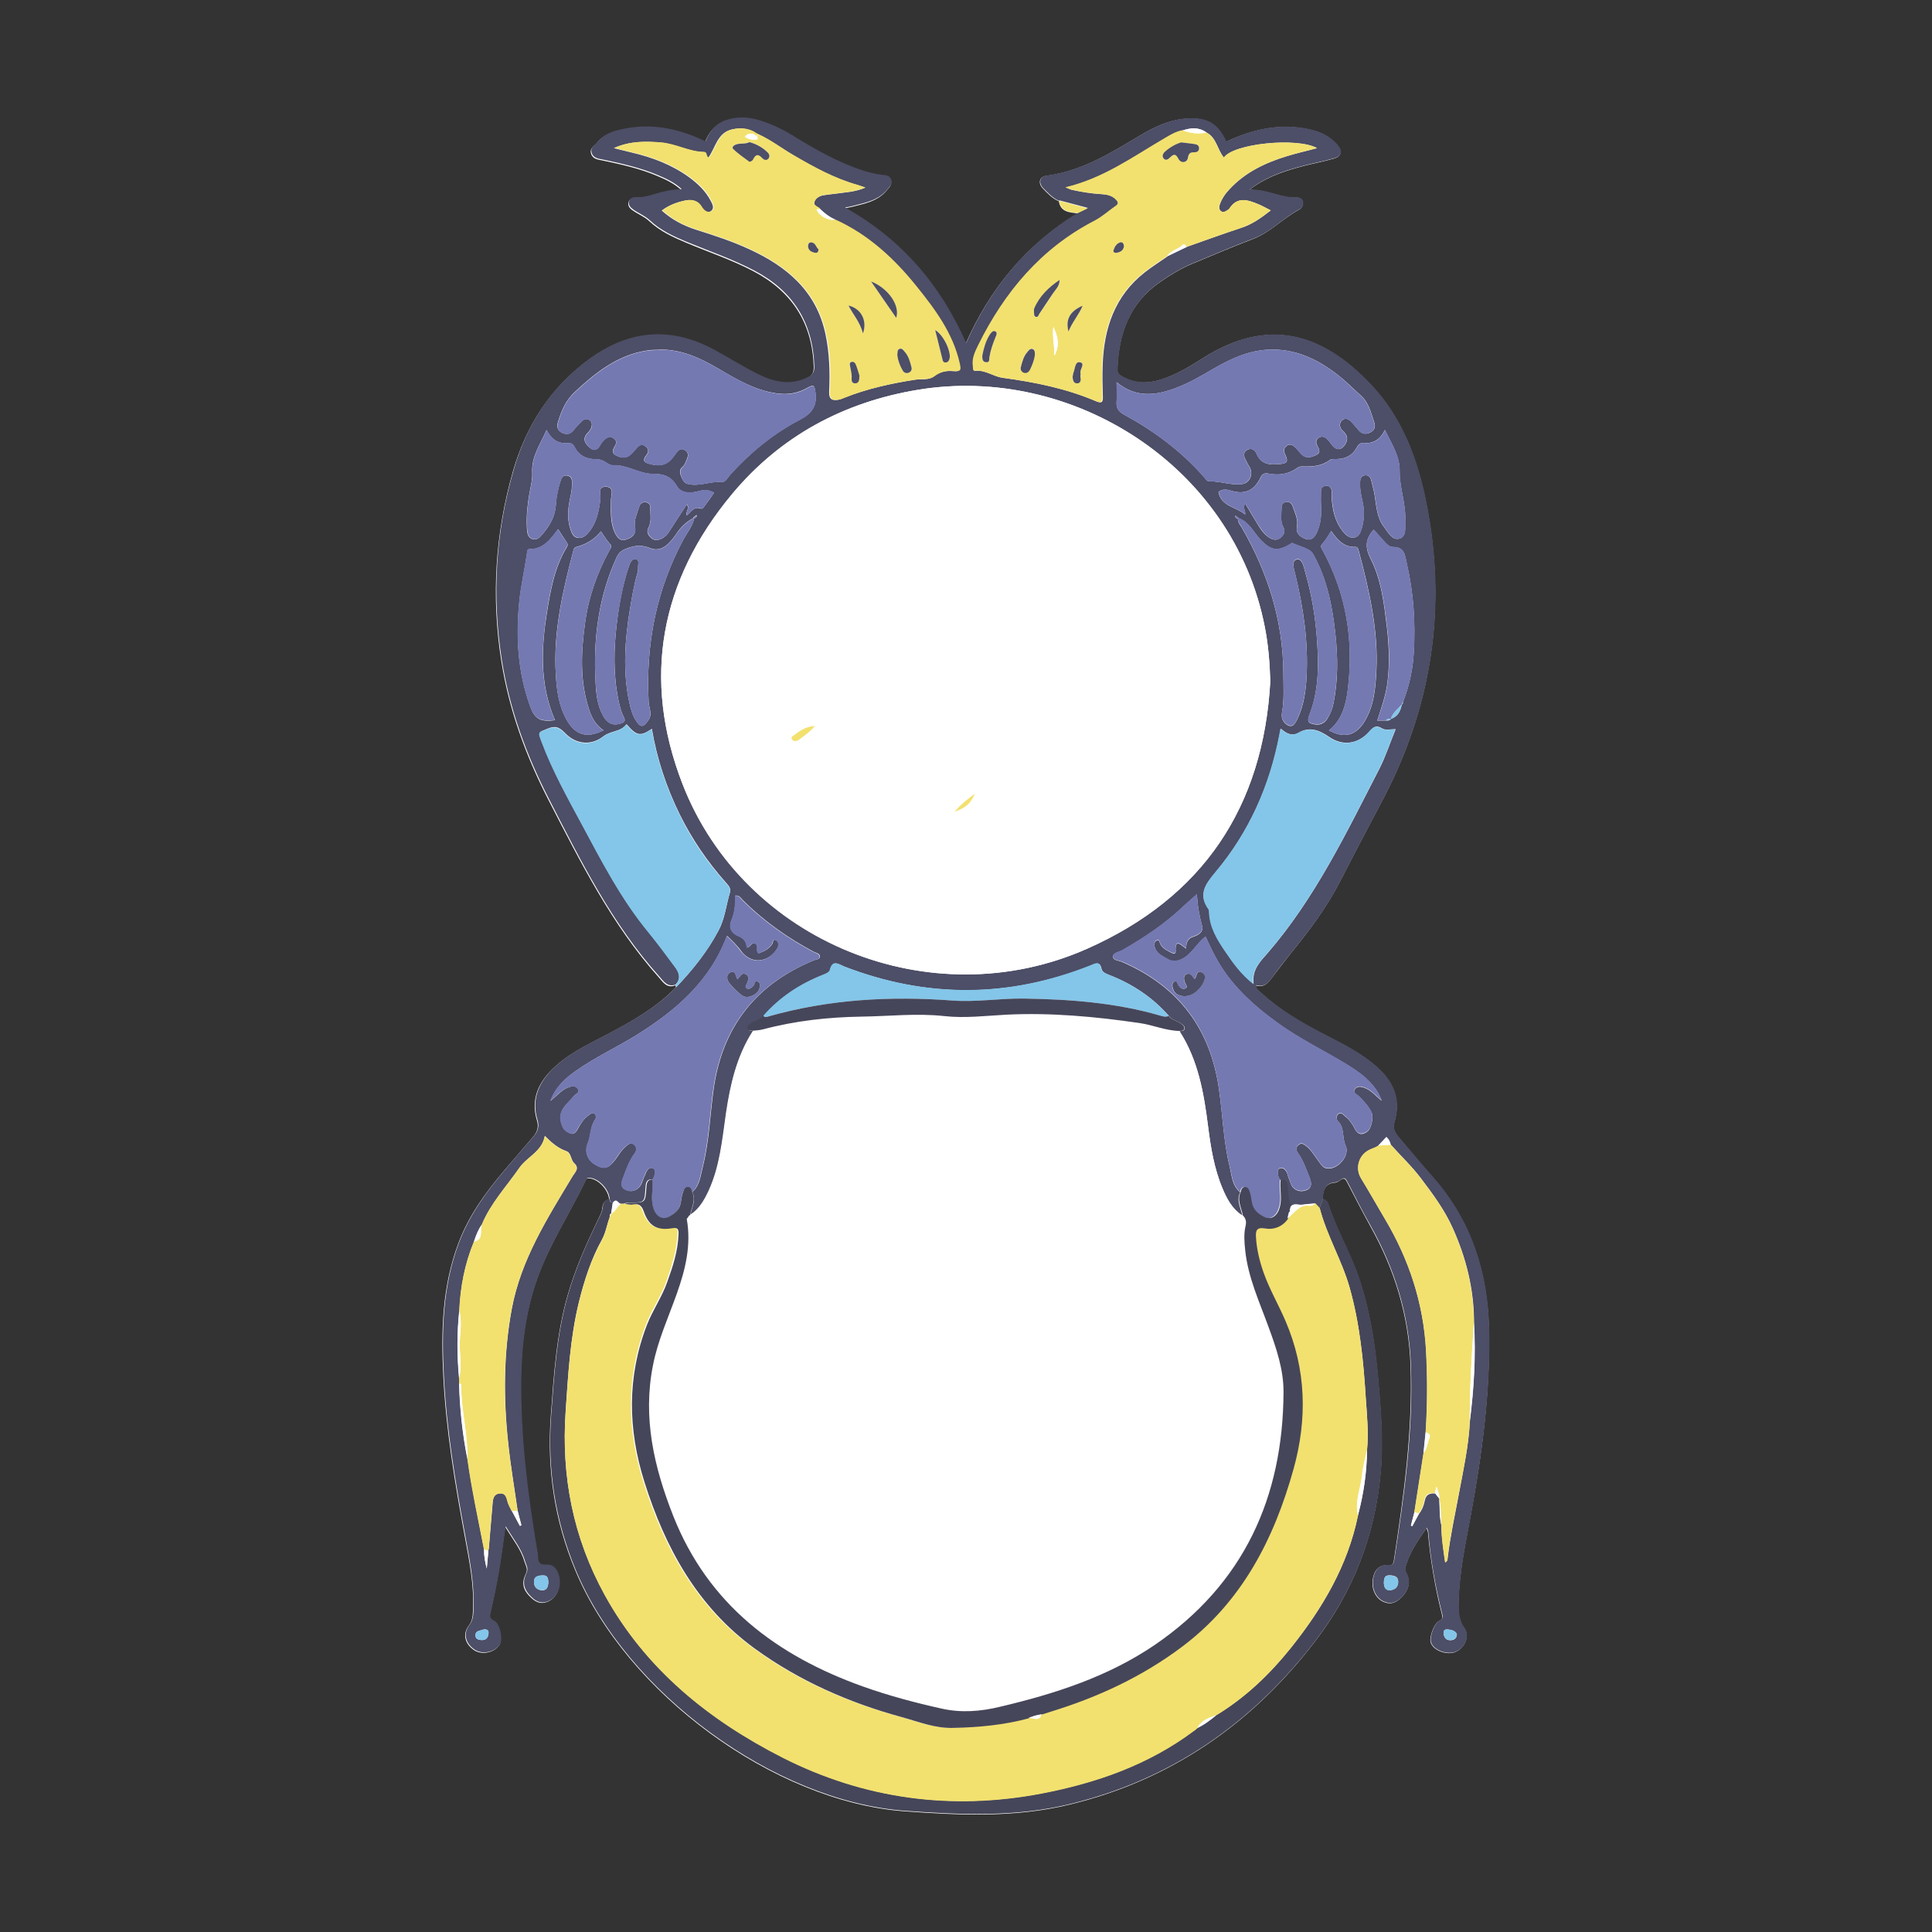 <?xml version="1.0" encoding="UTF-8"?>
<svg xmlns="http://www.w3.org/2000/svg" version="1.1" viewBox="0 0 1080 1080">
  <rect x="0" y="0" width="1080" height="1080" fill="#333333" stroke="none"/>
  <defs>
    <style>
      .cls-1 {
        fill: #46465a;
      }

      .cls-2 {
        fill: #83c6e9;
      }

      .cls-3 {
        fill: #4d4e67;
      }

      .cls-4 {
        fill: #f2e16f;
      }

      .cls-5 {
        fill: #fff;
      }

      .cls-6 {
        fill: #7479b2;
      }
    </style>
  </defs>
  <!-- Generator: Adobe Illustrator 28.6.0, SVG Export Plug-In . SVG Version: 1.2.0 Build 709)  -->
  <g>
    <g id="Layer_1">
      <g>
        <path class="cls-5" d="M377.5,550.6c.1.4.3.9.4,1.3-11.2,11.6-25,19.3-39.1,26.7-11.1,5.8-22.5,11.1-31.3,20.4-7.4,7.8-10.6,16.8-7.3,27.5,1,3.3.2,6.2-2,8.8-5.4,6.3-10.9,12.7-16.3,19-10.5,12.4-20,25.4-25.7,40.8-9,24-9.7,48.9-8.4,74,1.5,30.2,6.5,60,12,89.7,2.5,13.6,5.3,27.2,4.6,41.2-.1,2.9-.2,5.9-2.2,8.5-3.7,4.8-2.5,10.2,2.6,13.8,4.3,3,11.1,1.8,14.3-2.6,1.9-2.7.3-11.7-3.1-13.4-2.8-1.4-2.5-2.6-1.9-5,1.7-7.3,3.2-14.6,4.5-22,1.4-8.2,2.5-16.4,3.8-25.8,4.2,7,8.8,12.5,10.8,19.5.6,2.1,2.1,3.9.8,6.6-2.8,5.7-1.5,9.7,3.5,14.1,3,2.6,6.2,3.1,9.6,1.2,4.4-2.4,6.5-7.9,5.2-13.5-.9-3.7-3.1-6.8-7.1-6.5-4.2.3-4.6-1.8-4.7-4.9,0-1.5-.4-3-.7-4.4-5.2-31.3-9.1-62.7-8.7-94.5.3-19.3,2.6-38.2,9.2-56.5,6.9-19.3,18.2-36.4,27-54.7.3-.5.4-1.2,1.3-1.2,5.1-.3,11.4,5.9,11.9,11.8-2.5.3-3.5,2.3-3.7,4.2-.2,3-1.7,5.3-2.9,7.9-6.4,13.4-12.4,26.9-16.5,41.2-6.4,22.1-7.8,44.9-9.5,67.7-2.2,29.8,2.1,58.5,13.6,86.1,28.5,68.9,111.2,129.4,183.8,134.9,31.1,2.3,61.9,3.7,92.5-3.7,56.8-13.7,102-45.2,137.2-91.1,21.5-28,33.8-59.9,36.8-95.2,1.5-17.4,0-34.7-1.5-52-1.7-19.3-4.6-38.3-11-56.8-4.8-13.9-12.4-26.5-16.8-40.4-.5-1.5-1.5-2.6-3.2-2.8.2-4.6.9-8.9,6.9-9.4,1.1,0,2.2-.8,3.2-1.5,1.9-1.4,2.7-.6,3.6,1.2,4.3,8.3,8.6,16.6,13.1,24.8,13.5,24.1,21.4,49.8,22.4,77.6,1.3,36.7-3.8,72.9-9.3,109-.3,2-.9,2.9-3.1,2.8-5.1-.4-7.7,2.6-8.6,7.2-1.1,5.7,1.3,11.2,5.8,13.2,4.6,2.1,8,0,11-3.4,3-3.4,4.1-7.2,2.3-11.6-.5-1.2-1.4-2.3-1.1-3.8,2-8.3,6.8-15.1,11.9-22.4.5,1.3.7,1.7.8,2.2,1.4,15.6,4,31.1,7.9,46.3.4,1.8.2,2.5-1.6,3.4-3,1.6-5.7,9.3-4.7,12.2,1.5,4.3,8.8,7.1,13.7,5.2,5.1-2,8.3-8.9,5.1-13.2-3.5-4.8-3.5-9.9-3.3-15.2.4-16.1,3.8-31.8,6.7-47.5,6.4-34.5,11.1-69.2,10.3-104.4-.7-31.7-9.8-60.4-31-84.6-6.6-7.5-13-15.2-19.5-22.8-2-2.4-3.4-5.1-2.4-8.3,4.4-14.5-1.9-25-12.8-33.5-8.6-6.8-18.4-11.5-28-16.5-12-6.2-23.6-13.1-33.7-22.4-1.2-1.1-2.8-1.9-3-4.2,4.7,1.4,7-1.5,9.4-4.7,3.4-4.6,6.9-9,10.4-13.5,10-12.3,19.6-25,26.9-39.1,7.7-15,15.5-29.9,23.4-44.8,28.3-52.9,37-108.9,25.2-167.8-4.9-24.3-13.4-47.3-30.8-65.8-27-28.6-57.1-38.3-93.9-15-7.3,4.6-14.7,9.2-23.1,11.9-7.7,2.5-15.1,2.5-22.2-1.6-1.5-.9-2.6-1.7-2.6-3.8.6-20.1,6.7-37.3,24.1-49.2,5.5-3.8,11.2-7.3,17.4-9.9,11.4-4.8,22.8-9.6,34.3-14,9.7-3.7,16.7-11.5,25.6-16.3,1.6-.9,2.8-2.5,2.2-4.6-.5-1.7-1.9-2.3-3.5-2.2-8.8.5-16.4-4.7-26.4-4.3,8.9-6.9,18.1-10,27.3-12.6,6.6-1.9,13.3-3,19.9-4.9,4.6-1.3,5-4.2,1.9-7.7-4.3-4.9-9.7-7.4-15.9-8.7-16.2-3.4-31.4,0-46.1,7-4.7-10-10.3-13.5-21.5-13-10,.5-18.6,4.7-27,9.7-16.3,9.8-32.5,19.8-52,22.3-3.9.5-4.8,4.1-1.9,7.1,2.6,2.7,5.3,5.6,8.9,7.1,1,6.1,5.9,6.2,10.5,6.8-28.6,17.4-49,42-62.6,72.9-14.4-32.7-36.1-58.1-67.7-75.7,2.1-.4,3.2-.7,4.3-.9,7.1-1.8,14.4-3.1,19.4-9.3,1.3-1.6,2.9-2.8,2.2-5.1-.8-2.7-3-2.8-5.2-3-3.7-.4-7.2-1.2-10.7-2.4-14.1-4.5-26.8-11.9-39.3-19.6-5.9-3.6-12-6.5-18.6-8.5-6.4-1.9-12.9-2.2-19.2.1-5.6,2.1-8.9,6.6-10.9,11.7-14.4-7-29.1-10.3-44.8-7.2-5.7,1.1-11.4,2.5-15.4,7.4-1.5,1.9-4.4,3-3.5,6.1.9,3.2,3.9,3.4,6.4,3.9,10.4,2.2,20.9,4.5,30.7,8.7,4.5,1.9,9,3.9,13.3,7.8-5.9.2-10.7,1.3-15.4,2.8-3.1.9-6,1.8-9.2,1.7-1.9,0-3.8-.1-4.7,2-.9,2.3.6,3.9,2.3,5,3,2.1,6.6,3.5,9.2,6,6,5.6,13.2,8.9,20.6,12,12.6,5.3,25.6,9.6,37.7,16,21.6,11.4,32.8,29,33.6,53.4,0,3.2-.8,4.8-3.6,6.2-9.9,4.9-19.3,2.6-28.3-1.9-8-4-15.7-8.9-23.6-13.2-24.3-13.3-47.7-11.5-70,4.7-21.6,15.7-35.2,37-42.6,62.4-10,34.9-12.2,70.2-6.6,106,4.3,27.4,13.7,53.2,26.4,77.9,17.9,34.7,35.3,69.7,61.7,99.2,2.5,2.8,4.4,6.1,9,4.5Z"/>
        <path class="cls-3" d="M592.1,112.3c-3.6-1.5-6.2-4.4-8.9-7.1-2.9-3-2-6.6,1.9-7.1,19.5-2.5,35.7-12.5,52-22.3,8.4-5,17.1-9.2,27-9.7,11.2-.5,16.8,3,21.5,13,14.7-7,29.8-10.4,46.1-7,6.2,1.3,11.6,3.8,15.9,8.7,3.1,3.5,2.7,6.4-1.9,7.7-6.6,1.9-13.3,3-19.9,4.9-9.3,2.6-18.4,5.7-27.3,12.6,10-.5,17.6,4.7,26.4,4.3,1.6,0,3,.5,3.5,2.2.6,2.1-.6,3.8-2.2,4.6-8.9,4.8-15.9,12.7-25.6,16.3-11.5,4.4-22.9,9.2-34.3,14-6.2,2.6-11.9,6.1-17.4,9.9-17.3,11.9-23.5,29.1-24.1,49.2,0,2.1,1.1,2.9,2.6,3.8,7.2,4.1,14.6,4.1,22.2,1.6,8.4-2.7,15.8-7.3,23.1-11.9,36.8-23.3,66.9-13.6,93.9,15,17.4,18.5,25.9,41.4,30.8,65.8,11.8,58.9,3.1,114.8-25.2,167.8-7.9,14.9-15.7,29.8-23.4,44.8-7.3,14.2-16.9,26.8-26.9,39.1-3.6,4.4-7.1,8.9-10.4,13.5-2.4,3.2-4.7,6.1-9.4,4.7.2,2.4,1.9,3.1,3,4.2,10,9.2,21.6,16.1,33.7,22.4,9.6,5,19.4,9.7,28,16.5,10.9,8.6,17.2,19,12.8,33.5-1,3.2.3,5.9,2.4,8.3,6.5,7.6,12.9,15.3,19.5,22.8,21.2,24.2,30.3,52.9,31,84.6.8,35.2-4,69.9-10.3,104.4-2.9,15.7-6.3,31.4-6.7,47.5-.1,5.3-.2,10.4,3.3,15.2,3.1,4.4,0,11.3-5.1,13.2-4.9,1.9-12.3-.9-13.7-5.2-1-2.9,1.7-10.7,4.7-12.2,1.7-.9,2-1.7,1.6-3.4-3.9-15.2-6.6-30.6-7.9-46.3,0-.5-.3-.9-.8-2.2-5.1,7.3-9.9,14.1-11.9,22.4-.4,1.4.6,2.6,1.1,3.8,1.8,4.4.7,8.1-2.3,11.6-3,3.4-6.4,5.5-11,3.4-4.5-2-6.9-7.5-5.8-13.2.9-4.6,3.5-7.6,8.6-7.2,2.2.2,2.8-.8,3.1-2.8,5.6-36.1,10.7-72.3,9.3-109-1-27.8-8.9-53.5-22.4-77.6-4.6-8.1-8.8-16.5-13.1-24.8-.9-1.8-1.7-2.7-3.6-1.2-.9.7-2.1,1.4-3.2,1.5-6,.5-6.7,4.8-6.9,9.4-.6,1.7-1.2,3.4-1.9,5.2-.8-.9-1.7-1.8-2.5-2.7-2.4.2-4.7.4-7.1.7-2.2.3-4.6-1.1-6.4,1-2-3.5-1.8-7.5-2.1-11.3-.2-2.7-1.3-3.9-4-3.7-.3-.6-.8-1.2-.9-1.8-.2-1.7-1.1-4.2,1.3-4.7,1.6-.3,3.2,1.3,3.8,3.4.4,1.8,1.3,3.4,1.8,5.1,1.1,3.5,4.9,5.4,8.8,3.8,3.4-1.4,2.8-4.2,1.7-7.1-1.9-4.8-3.5-9.6-6.6-13.9-1.2-1.6-.9-3.2.7-4.4,1.5-1.2,2.8-.2,4,.7,2.7,2.1,4.4,5,6.4,7.7,1.4,1.8,2.5,4.3,4.9,4.8,6.1,1.3,13.5-7.1,10.8-12.7-2.1-4.5-.4-10-4.4-13.8-.8-.7-1-3,.6-4,1.4-.8,2.5.5,3.5,1.4,2.4,1.9,4.1,4.3,5.5,7.1,1.7,3.3,4,3.6,6.9,1.5,2.2-1.5,3.7-8,2.4-10.7-1.7-3.6-4.3-6.3-7-9-1.1-1.1-3.9-1.9-2.2-4.1,1.3-1.8,3.4-1.4,5.5-.6,3.6,1.4,6,4.4,9.4,7.2-2.6-7.6-8.9-13.9-19.3-20.2-13.1-8-27-14.6-39.4-23.7-14-10.2-26.6-21.8-34.7-37.4-1.8-3.4-3.4-7-5.1-10.5-5.3,4-7.7,10.1-13.8,12.8-2.9,1.3-5.1,1.2-7.5-.3-3.1-1.8-6.7-3.3-7.3-7.6-.1-1.3.3-2.5,1.6-2.8,1.4-.3,1.2,1.2,1.7,2,1.4,2.7,4.1,3.8,6.6,5.1,1.1.5,2.1.3,2-1.1-.4-7.2,2.9-3.5,5.8-1.4.2-3.4.7-5.6,4.2-6.7,1.9-.6,5.8-2.3,4.8-5.9-1.5-5.5-2.6-11.1-2.9-17.8-2.9,2.6-5.1,4.5-7.3,6.5-10.3,9.9-22,17.7-34.4,24.8-1.9,1.1-5.4,1.3-5.2,3.8.1,1.9,3.5,2,5.4,2.9,31.2,13.6,49,37.2,53.8,70.9,2.1,14.5,2.5,29.2,6,43.4,1.2,5,1.3,10.6,5.9,14.3-2.4,4.5.4,8.7,1.1,13-5.6-3.6-8.5-9.2-11-15.1-4.7-11.2-6.6-23-8.1-34.9-2.4-18.6-5.6-36.9-16-53.1,1.1-.2,2.5.3,2.9-1.3.3-1.4-.8-2-1.7-2.7-2.1-1.9-5.3-1.9-7-4.4-9.2-10.5-20.5-18-33.5-23-1.7-.7-3.8-1.5-4.2-3.3-.9-4.6-3.3-3-6-2-45.8,18.2-91.6,18.4-137.6.7-3.1-1.2-6.7-4.3-8.2,2-.2,1.1-2.2,1.9-3.6,2.5-13,5.1-24.3,12.5-33.5,23-1.7,2.5-4.9,2.6-7,4.4-.9.8-2,1.4-1.7,2.7.3,1.6,1.8,1.1,2.9,1.3-9.1,14-12.7,29.8-15.1,46.1-2.1,14.7-3.4,29.5-9.7,43.3-2.5,5.4-5.3,10.3-10.4,13.5.8-4.2,3.4-8.3,1.1-12.8,4.3-3.8,4.6-9.3,5.9-14.3,3.5-13.9,4-28.3,5.9-42.4,4.7-35.2,23.4-59.4,56.2-72.9,1.2-.5,3.1-.4,3.3-1.9.2-1.9-1.8-2.1-3.1-2.7-14.7-7.8-28.1-17.2-39.9-29-1.1-1.1-1.9-2.8-4.3-2.6.2,4.7-.2,9.4-2,13.6-2.1,4.8.4,7.6,3.9,9.1,3.2,1.4,4.4,3.3,4.6,6.4,2.2-.1,2.5-3.4,4.8-2.2,2.1,1.2-.1,3.9,1.8,5.4,3-1.1,5.8-2.4,7.6-5.2.6-.9.1-3.3,2.3-2,1.5.9,1.4,2.7.7,4.1-2.2,4.1-6.1,6.7-10.3,7-3.9.3-7.9-2-10.2-5.3-2.2-3.1-4.9-5.6-7.8-8.4-9.6,25.7-28.9,42-50.9,55.7-11.2,6.9-23.2,12.4-34,20.1-5.6,4-10.8,8.6-13.8,16.5,3.7-2.9,6-5.9,9.4-7.3,2.2-.9,4.4-1.6,5.9.5,1.5,2.2-1.3,2.9-2.3,4.2-3.7,4.7-9.5,7.9-6.6,16,1.1,3,2.6,3.8,4.5,4.7,2.3,1.1,3.6-.9,4.6-2.8,1.5-2.9,3.3-5.4,5.9-7.3.9-.7,1.9-1.6,3.1-.9,1.2.7,1.2,2.4.6,3.1-2.9,4.1-2.4,9.1-4.2,13.4-1.9,4.6-.4,9.4,4.1,12,4.9,2.9,7.5,2.3,11.2-2.7,1.9-2.6,3.4-5.3,5.9-7.4,1.4-1.2,2.9-2.6,4.8-1,1.8,1.5,1.3,3.4.1,5-2.8,3.8-4.3,8.1-6,12.5-1.1,3-2.5,5.9,1.1,7.7,3.9,1.9,7.9-.3,9.2-4.4.4-1.3,1-2.4,1.5-3.7.8-2.3,2.1-5,4.6-3.9,1.9.8,1.1,3.8,0,5.8,0,.1-.2.3-.3.4-3.6-.3-3.8,2-4,4.8-.5,8.1-.6,8.1-8.5,8.2-1.2,0-2.3-.2-3.4.6-.6,0-1.2,0-1.7,0-1.6,0-2.6-3.6-4.5-.6-1.3-.1-1.8-.9-1.9-2.1-.4-5.8-6.8-12.1-11.9-11.8-.9,0-1,.7-1.3,1.2-8.8,18.3-20.1,35.4-27,54.7-6.6,18.3-8.9,37.2-9.2,56.5-.4,31.8,3.5,63.2,8.7,94.5.2,1.5.6,3,.7,4.4,0,3.2.5,5.2,4.7,4.9,4-.3,6.2,2.8,7.1,6.5,1.3,5.6-.8,11.1-5.2,13.5-3.4,1.9-6.7,1.4-9.6-1.2-4.9-4.4-6.2-8.4-3.5-14.1,1.3-2.7-.2-4.5-.8-6.6-2-7-6.6-12.5-10.8-19.5-1.4,9.4-2.4,17.7-3.8,25.8-1.3,7.4-2.8,14.7-4.5,22-.6,2.4-.9,3.6,1.9,5,3.3,1.6,5,10.7,3.1,13.4-3.2,4.4-10,5.6-14.3,2.6-5.1-3.6-6.3-9.1-2.6-13.8,2-2.6,2.1-5.6,2.2-8.5.6-14-2.1-27.6-4.6-41.2-5.5-29.7-10.5-59.5-12-89.7-1.3-25.1-.6-50,8.4-74,5.8-15.4,15.2-28.4,25.7-40.8,5.4-6.4,10.8-12.7,16.3-19,2.2-2.6,3-5.5,2-8.8-3.3-10.7,0-19.7,7.3-27.5,8.8-9.3,20.2-14.6,31.3-20.4,14.1-7.4,27.9-15.1,39.1-26.7,9.1-9.5,17.3-19.8,23.5-31.5,3.5-6.5,4.2-14,6.3-21,.8-2.6-.7-4-2.1-5.6-10.4-11.7-19.1-24.4-26-38.4-7.4-15.1-12.7-31-15.5-47.7-6.5,4.4-8.5,4-14.2-2.6-3.1,4.4-8.8,3.6-12.9,6.8-6.6,5.2-14.9,4.6-20.9-1.3-3.1-3.1-5.2-5.1-10.2-3-5.3,2.2-5.5,1.5-3.5,7,6.1,16.3,14.5,31.5,22.8,46.8,11.1,20.7,22,41.6,37,59.9,5.2,6.3,10.1,12.9,14.9,19.5,2.3,3.1,3.5,6.6.2,9.9-4.5,1.6-6.5-1.7-9-4.5-26.4-29.4-43.8-64.4-61.7-99.2-12.7-24.7-22.1-50.4-26.4-77.9-5.6-35.8-3.5-71.2,6.6-106,7.3-25.5,20.9-46.7,42.6-62.4,22.3-16.2,45.7-18,70-4.7,7.9,4.3,15.5,9.1,23.6,13.2,9,4.5,18.4,6.9,28.3,1.9,2.8-1.4,3.7-3,3.6-6.2-.8-24.4-12-42.1-33.6-53.4-12.2-6.4-25.1-10.8-37.7-16-7.4-3.1-14.6-6.4-20.6-12-2.6-2.5-6.2-3.9-9.2-6-1.7-1.2-3.2-2.7-2.3-5,.8-2.1,2.8-2.1,4.7-2,3.2.1,6.2-.8,9.2-1.7,4.7-1.4,9.5-2.6,15.4-2.8-4.3-3.9-8.8-5.9-13.3-7.8-9.9-4.2-20.3-6.5-30.7-8.7-2.5-.5-5.5-.7-6.4-3.9-.9-3.1,2-4.2,3.5-6.1,4-4.9,9.7-6.3,15.4-7.4,15.7-3,30.4.3,44.8,7.2,2-5.1,5.3-9.6,10.9-11.7,6.3-2.3,12.8-2.1,19.2-.1,6.6,2,12.7,4.9,18.6,8.5,12.5,7.7,25.2,15,39.3,19.6,3.5,1.1,7,2,10.7,2.4,2.2.2,4.4.3,5.2,3,.7,2.3-.9,3.5-2.2,5.1-5,6.2-12.3,7.5-19.4,9.3-1.1.3-2.2.5-4.3.9,31.5,17.6,53.2,43,67.7,75.7,13.6-30.9,34-55.5,62.6-72.9,1.6-.8,3.1-1.5,5.4-2.6-5.8-1.5-10.9-2.9-15.9-4.2ZM783.5,393.9c.7-.3.8-1,.8-1.6,3.5-8.9,5.5-18.2,6-27.6,1-16.7-.1-33.3-3.9-49.6-1-4.6-1.1-9.4-7.8-9.3-1.9,0-3.6-1.7-4.9-3.2-1.9-2.2-3.9-4.4-5.8-6.5-4.6,5.1-5,9.7-1.8,16.1,6.1,11.9,7.6,25.4,9.2,38.6,1.2,10.4,1.6,20.9.2,31.4-1,7.1-3.4,13.7-5.6,20.6h4.9c1,0,2,.2,2.7-.9h0c3.8-1.3,5.4-4.3,6.1-8h0ZM804.6,837.8h0c.4,4.9,0,9.9,1.2,14.9,0,7,1.1,13.8,2.1,20.7,1.4-.7,1.3-1.8,1.4-2.7,1.4-11.9,4-23.6,6.2-35.4,2.5-13.6,5.5-27.1,6.2-40.9,2.3-18.3,3.4-36.6,2.3-55.1,0-18.6-4.4-36.2-12-53-4.5-10-11-18.8-17.6-27.5-5.1-6.8-11.3-12.6-16.9-18.9-.4-1.6-1-3-2.4-4.3-1.5,1.6-3,3.2-4.5,4.8,0,0,.1,0,.1,0-.5.3-1,.6-1.6.9-1.4.6-2.8,1.1-4.1,1.8-5.6,3-7.4,10.2-4.2,15.5,4.7,7.7,9.1,15.5,13.7,23.3,13.3,22.5,21.2,46.6,22.7,72.8.9,15.3.8,30.7-.2,46-.4,3.9-.8,7.8-1.2,11.7-1.7,11-3.4,21.9-5.1,32.9-.7,2.5-1.3,5-2,7.6.3,0,.6.2.8.3,1.2-2.3,2.4-4.6,3.7-6.9,1.7-2.1,2.7-4.6,3.2-7.1.6-3.6,2.6-4.6,5.9-4.3.8,1,1.6,2.1,2.4,3.1ZM387.6,289.6c-4.1,2.2-7.2,5.2-9.8,9.2-3.3,4.8-7.9,10.2-14.3,7.6-4.8-1.9-8.1-1.6-12.7,0-3,1.1-4.7,2.2-6,4.9-10.2,22.1-13.2,45.6-11.9,69.6.3,6.5.9,13.3,4.3,19.3,2.1,3.9,5.1,5.6,9.5,4.3,2-.6,3.3-1.2,2-3.7-1.6-3.1-2.4-6.5-3.1-10-2.8-14-2.5-28.2-.8-42.3,1.3-10.9,3.3-21.7,6.8-32.1.7-2,1.8-4.3,3.8-3.9,2.2.4,1.2,3.1,1.3,4.8,0,.8,0,1.7-.2,2.5-2.1,6.9-3.2,13.9-4.4,20.9-2.8,17.2-4,34.4-.4,51.6.8,3.7,1.8,7.5,3.9,10.7,2.4,3.8,4,3.6,6.6,0,2.8-3.6.6-7.1.4-10.6-1.7-32.3,4.3-62.9,19.8-91.5,2-3.6,4.8-6.8,5.6-11.1.7-.3,1.5-.5,1.5-1.5,0-.1-.1-.3-.2-.4-.6.5-1.1.9-1.7,1.4ZM692.4,289.6c-.6-.5-1.1-.9-1.7-1.4,0,.1-.2.3-.2.4,0,.9.8,1.2,1.5,1.5,0,2,1.3,3.4,2.2,4.9,14.5,25.1,23,51.9,23.2,81.1,0,7.5.6,15-.8,22.5-.6,3.2,1.2,6,3.7,7,2.9,1.2,4.1-2,5.2-4.2,3.4-7.4,4.5-15.3,4.9-23.3,1-19.4-1.8-38.5-6.4-57.3-.7-2.8-2.2-7.2.8-8,3.1-.8,3.9,3.8,4.7,6.6,3.8,13,6,26.3,6.8,39.7.9,13.6.8,27.4-4.3,40.4-1.8,4.5,0,5,3.4,5.5,3.1.4,5.2-1,6.7-3.4,1.7-2.7,2.8-5.6,3.4-8.8,2.5-12.7,2.4-25.4,1-38.3-1.7-15.7-4.7-31-12.5-44.8-1.8-3.3-7.8-4.2-11.8-6.2-.1,0-.5.4-.8.6-7.2,4.3-10.7,3.8-16.6-2.2-4-4.2-6.4-10-12.4-12.2ZM289.4,844.6c-1.8-12.7-4-25.3-5.3-38.1-2.7-25-2.6-49.9,2-74.8,5.1-27.6,19.9-50.7,34-74.2,1.4-2.3,4.1-4.4.9-7.3-2.1-1.9-1.5-5.8-4.6-6.8-4.5-1.6-8-4.6-11.8-8.4-1.7,8.9-10,11.6-14.3,17.9-7.2,10.4-16,19.7-20.9,31.6-2.1,2.9-3.3,6.2-4.4,9.5-5.1,12.3-7.6,25.2-8.2,38.5-1.4,12.7-1.3,25.3-.1,38,0,1,0,2,0,3,.4,14.3,1.9,28.4,4.7,42.4,2.4,16.8,6,33.4,9.2,50.1-.1,3.5.5,6.9,1.5,10.8.3-3.6.6-6.7.9-9.8.2-1,.4-2,.4-2.9.7-8,1.3-15.9,2-23.9.2-2.6.8-5.2,4-5.4,3-.3,3.7,1.9,4.3,4.4.4,1.9,1.5,3.6,2.4,5.4,1.5,2.8,3,5.6,4.5,8.4.3-.1.5-.3.8-.4-.7-2.7-1.4-5.3-2.1-8ZM652.6,143.2c3.6-1.7,7.2-3.5,10.8-5.2,10.2-3.6,20.4-7.3,30.7-10.7,6.1-2,11-5.6,16.3-9.7-2.5-1.2-4.5-2.4-6.6-3.3-6-2.5-12-4.8-16.6,2.4-.3.4-.8.6-1.2.9-1,.7-2.1,1.3-3.2.6-1.3-.8-1.4-2.2-1-3.6,1.1-3.4,3.1-6.3,5.5-8.8,8.8-9.5,20-14.8,32.1-18.5,5.5-1.7,11.1-2.9,16.9-4.5-11.4-6.2-46.9-2.5-52.1,5.3-3.7-4.4-4.1-11.1-9.7-14-4.2-3.1-8.7-2.7-13.3-1.2-3.7.7-6.8,2.6-10,4.5-17.6,10.3-34.3,22.4-55.4,27.4,1.9.7,2.8,1.2,3.7,1.4,5.2,1.1,10.5,2,15.8,2.3,3.2.2,6.3.6,8.7,3.1,1.4,1.4,1.6,2.5-.1,3.6-4,2.6-7.4,5.9-11.7,8.2-30,15.5-50.5,40-65.2,69.8-1.7,3.5-3.5,7.2-2.9,11.4.1,1.1-.4,2.9,1.3,2.7,5.6-.5,10.1,3.2,15,3.9,18.1,2.4,35.8,6,52.6,13.2,3.2,1.3,3.6.1,3.5-2.8-.2-5.8-.3-11.7-.1-17.5.7-20.5,6.7-38.7,23.6-51.9,4.1-3.2,8.4-5.9,12.7-8.9ZM466.7,122.7c-3.1-1.4-5.8-3.5-8.2-5.8-1-1.4-3.9-1.7-3.3-3.9.6-2.1,2.7-3.4,4.9-3.8,2.3-.4,4.6-.6,6.9-.9,5.4-.8,10.9-.9,16.7-3.4-2-.7-3.3-1.2-4.5-1.5-12.8-3.6-24.4-10-35.7-16.6-6.5-3.8-12.6-8.5-19.6-11.7-.7-.3-1.4-.7-2-1-3.9-2.4-8.1-2.7-12.5-1.8-8.5,1.8-9.4,10.4-13.5,15.9-1.8-.6-.7-3.2-2.8-3.2-8.3-.2-15.6-4.6-23.8-5.3-8.6-.7-17.2-.9-26.2,3.1,4,1,7.1,1.8,10.1,2.5,11.6,2.7,22.6,6.9,32.3,14,4.7,3.5,8.9,7.5,11.7,12.8,1,1.9,2.4,4.3.2,5.9-2.2,1.5-4.3-.5-5.4-2.3-2.5-4-6-4.4-9.9-3.4-4.4,1-8.5,2.6-12.2,5.4,5.7,5.1,12,8.4,19.1,10.7,10.2,3.2,20.3,6.5,30,11,20.9,9.6,37.3,23.4,42.4,47.2,2.3,10.7,2.6,21.5,2.1,32.4-.2,4.5,2,5.1,5.5,4.4,1-.2,1.9-.7,2.8-1,12.8-5.1,26.1-8,39.6-10.1,3.6-.6,7.7.4,10.6-1.9,3.3-2.6,7-3.3,10.8-2.9,4.3.4,4-1.2,3.3-4.4-3.9-16.8-13.9-30.2-24.3-43.2-12.5-15.4-26.9-28.8-45.3-37.1ZM710.1,380.9c-.3-10.4-1.1-20.6-3.1-30.6-17.7-90.2-107.8-146.7-193.9-132.4-41.5,6.9-76.9,25.9-103.8,58.2-40.3,48.3-50.6,103.3-27.8,162.1,34.3,88.5,138.9,130.8,226.1,92.2,64.6-28.6,98.6-79,102.5-149.5ZM715.9,407.5c-.3,1.7-.5,2.5-.6,3.2-5.5,28.7-17.1,54.7-36,77.1-5.5,6.5-9.4,12.2-3.7,20.3.3.4.4,1,.4,1.4.2,8.6,4.5,15.6,9.1,22.4,4.4,6.4,8.9,12.8,15.7,18.1-1.1-8,3.8-12.6,7.8-17.2,26.6-30.8,44-67.2,62.4-102.9,3.6-7,6-14.6,9.2-22.3-3.3,0-5.7.8-7.8-.5-3.1-2-4.8-.6-6.9,1.8-6.3,7.2-15,8.2-22.4,3.1-5.4-3.7-10.8-6.1-17.2-2.4-3.2,1.9-6.4.9-9.8-2.2ZM624.2,213.7c0,4.2.2,7.6,0,10.9-.3,3.7,1.2,5.6,4.4,7.3,16.7,9.1,31.7,20.3,44.3,34.6.9,1,2,2.7,2.9,2.6,6.3-.3,12.3,2.4,18.6,1.5,4.5-.6,6.5-6.1,3.9-9.9-.8-1.2-1.4-2.6-2.1-3.9-1.2-2.2-1.1-4.4,1.4-5.5,2.2-1,4,.4,4.8,2.3,2.4,5.8,7.1,6.4,12.4,5.9,4.9-.4,5.6-1.4,3.5-5.8-.9-1.9-.5-3.2.9-4.4,1.7-1.4,3.2-.6,4.5.5,1.5,1.3,2.6,3,4.1,4.4,2.5,2.3,5.3,1.4,7.9.2,3-1.4,1.6-3.5.6-5.5-.8-1.6-.7-3,.6-4,1.5-1.2,3.2-1,4.6.2,1.2,1.1,2.2,2.5,3.2,3.8,2.2,2.9,5,2.9,7.1-.2,2-2.9,1.6-5.4-1.1-7.8-1.7-1.5-2.4-4-.6-5.8,2-2,4-.7,5.6,1,1.4,1.5,2.6,3,3.9,4.5,1.8,2.1,4,2.3,6.3,1.2,2.3-1.1,3.2-3.2,2.4-5.4-1.9-5.6-3.1-11.6-8-15.7-4-3.5-7.7-7.4-11.9-10.7-10.7-8.4-22.3-14.4-36.4-14.6-12.5-.2-23.3,4.7-33.8,10.8-6.8,4-13.5,7.9-20.9,10.7-11.2,4.2-22.2,5.7-33-3.2ZM368.3,195.5c-2.1.1-4.6,0-7.1.5-16.3,2.7-28.4,12.4-40,23.2-5,4.7-7.4,10.5-9.3,16.7-.8,2.5-.3,4.7,2.2,6,2.5,1.2,4.7.9,6.6-1.5,1.4-1.8,3.1-3.5,4.7-5.1,1.2-1.1,2.7-1.4,4.1-.5,1.7,1.1,1.5,2.9.9,4.5-.4,1-1.2,2-2,2.8-3.1,3.2-1.3,5.9,1.2,8.1,2.7,2.4,4.8,1,6.2-1.9.4-.7,1-1.3,1.6-2,1.4-1.6,3.1-2.7,5.3-1.5,2.4,1.3,1.9,3.3.7,5.1-2.1,3.4.2,4.5,2.7,5.4,4.6,1.7,7-1.6,9.5-4.5,1.3-1.6,2.9-3,5.1-1.4,2.1,1.5,2,3.3.5,5.2-2.8,3.4,0,4.3,2.5,4.9,6.3,1.5,9.9,0,13.6-5.3,1.4-2.1,2.9-4.1,5.5-2.6,2.7,1.5,1.7,4,.7,6.2-.5,1.1-.9,2.3-1.8,3-2.5,2-1.5,4.1-.6,6.3.6,1.4,1.5,2.9,2.9,3.3,6.6,1.9,13-1.5,19.6-1,2,.2,3.3-2.6,4.7-4.2,11.2-12.3,23.9-22.8,38.7-30.5,6.9-3.6,9.9-7.8,8.8-15.5-.5-3.5-.7-4.6-4.3-2.5-5.3,3.1-11,4.1-17.3,3.2-12.1-1.7-22.2-7.7-32.4-13.7-10.3-6-20.9-11.1-33.6-10.8ZM305.6,240.2c-3.6,8.3-8.6,15-8.1,24,.2,3.7-.8,7.6-1.5,11.3-1.1,6.2-1.8,12.5-1.5,18.9.1,2.7.2,5.9,3,6.9,2.9,1.1,4.9-1.6,6.5-3.6,3.6-4.4,6.3-9.2,6.7-15.2.3-4.8,1.2-9.5,2.8-14.1.6-1.8,1.7-2.9,3.7-2.5,1.7.3,2.5,1.6,2.5,3.3,0,2.5,0,5-.6,7.4-1.4,6.2-2.4,12.4-.4,18.7.8,2.4,1.5,5.1,4.5,5.4,2.7.3,4.6-1.5,6.2-3.5,4.2-5.3,5.4-11.6,6.2-18.1.3-2.6-1.7-7.1,3-7,5.1.1,2.9,4.8,2.9,7.5,0,6.2-.5,12.4,2.2,18.2,1.2,2.5,2.9,4.9,6.1,3.9,3.1-.9,6-2.8,5.2-6.8-.8-4.3,1.2-7.8,2.3-11.6.6-1.8,1.8-2.8,3.8-2.5,1.8.3,2.5,1.6,2.4,3.3,0,3.6.8,7.4-1,10.8-1.3,2.4-.2,4.2,1.4,5.7,1.8,1.8,3.9,1.5,6,.5,1.7-.9,3-2.1,4-3.7,3.3-5.1,6.6-10.2,10-15.4,1.8,2.3-.8,4,0,6.1,2.4-1.8,3.9-5.2,7.8-3.8,1.1.4,1.7-.8,2.3-1.6,1.8-2.4,3.5-4.8,5.2-7.3-2.7-1.3-4.8-1.8-7.9-1-4.3,1.2-10.2,2-12.9-2.6-3.4-5.6-7.2-6.9-13.6-6.9-7.5,0-14.4-5.3-22.4-4.8-1.3,0-2.8-1-4-1.8-1.7-1.2-3.6-1.6-5.6-1.6-5,0-9.1-2-11.5-6.6-.9-1.6-1.8-2.6-3.8-2.4-5.4.5-9.2-1.9-12-7.4ZM696.1,281.5c2.4,4,4.4,7.5,6.6,11,1.9,3.1,3.8,6.3,7.1,8.2,2,1.2,4.1,1.5,6-.1,1.9-1.6,2.9-3.5,1.5-6.1-1.8-3.4-.9-7.2-.9-10.8,0-1.6.8-2.9,2.6-3.1,1.7-.2,2.9.6,3.5,2.2,1.2,3.7,3.3,7.3,2.5,11.5-.8,4,1.9,5.9,4.9,7,3.4,1.2,5.2-1.3,6.4-4,1.9-4.4,2.4-9,2.2-13.7-.2-3-.2-6-.1-9,0-2,1.2-3.1,3.2-3,1.8,0,2.7,1.2,2.8,2.9,0,1.2,0,2.3,0,3.5.4,6.9,1.8,13.5,6.3,19.1,1.6,2,3.5,3.8,6.3,3.4,2.7-.4,3.5-2.9,4.2-5.1,1.4-4.7,1.6-9.4.6-14.3-.8-3.9-1.8-7.8-1.5-11.8.1-1.8.7-3.3,2.7-3.6,2-.2,3.1.9,3.5,2.8.6,2.7,1.5,5.5,1.9,8.2,1,6.2,1.2,12.6,5.3,17.9,2.3,3,4.5,7.6,8.5,6.5,4.3-1.2,3.1-6.3,3.3-10,.5-9.4-3.2-18.4-3.1-27.7.1-8.7-4.6-15.3-8.2-23.1-2.7,5.4-6.4,7.7-11.6,7.3-2.2-.2-3.2.8-4.2,2.6-2.3,4.3-6.2,6.3-11.1,6.4-1.3,0-3-.2-3.9.5-4.6,3.5-9.8,3.8-15.2,3.6-.9,0-2.1.1-2.8.7-5,3.7-10.6,4.5-16.5,3.3-2-.4-3.3.2-4.3,2.3-3.4,7.1-8.7,9.7-16.4,7.3-3-.9-5.1-.9-7.1.7,1.6,8.2,9.9,8.3,14.9,12.6.5-1.9-1.6-3.4,0-6.1ZM744.1,296.9c-1.6,2.4-2.8,4.8-4.6,6.7-1.4,1.4-1.2,2.2-.3,3.7,13.5,24.6,17.7,50.9,14.2,78.6-1.1,8.4-3.3,16.7-10.5,22.4,8.7,4.7,15.3,2.9,20.2-5.5,5-8.5,5.8-18,6.3-27.4,1.2-23.2-4-45.5-9.9-67.7-.3-1.1-.6-2-1.8-2-6.6.3-10.1-4.1-13.5-8.8ZM337.5,408.3c-4.4-2.9-6.5-6.8-8-11.1-5.5-16.2-4.7-32.7-2.4-49.3,2-14.5,6.8-28,13.9-40.8.6-1,1.3-1.7,0-3-1.9-2.1-3.4-4.7-5.1-7.1q-5.1,6.4-13.3,8.6c-1.1.3-1.7.6-2,1.8-6,22.8-11.4,45.8-9.9,69.7.5,8.6,1.6,17.2,5.9,25,4.9,8.8,11.2,10.9,20.9,6.1ZM310.2,402.5c-4.5-10.5-6.4-21-6.7-31.9-.2-9.4.7-18.6,2.2-27.8,2-12.6,4.2-25.3,10.9-36.5.7-1.1,1.1-1.9.2-3.1-1.6-2.3-3-4.7-4.8-7.4-4.2,5.6-8.2,11.3-16.1,11.2-1.2,0-1.2,1.4-1.3,2.4-1.3,9-3.4,17.9-4.3,27-2,20-.8,39.5,6.1,58.5,2.5,7,5.6,8.8,13.9,7.7ZM773.6,885.3c.2,1.4.5,3.8,3.5,3.6,2.6-.1,4.4-1.8,4.5-4.5.1-3.1-2.1-3.7-4.7-3.8-2.9-.1-3.3,1.6-3.3,4.6ZM306.5,884.9c0-2.6-.3-4.4-3.2-4.2-2.5.1-4.8.4-4.8,3.6,0,2.9,1.8,4.6,4.6,4.7,2.8,0,3.2-2.2,3.4-4ZM814.4,913.5c-1-2-3.1-2.4-5.2-2.6-1.7-.2-2.4.9-2.2,2.5.4,2.2,1.5,3.6,4,3.5,1.8-.1,3.2-.9,3.4-3.3ZM270.2,910.9c-1.6.8-4.5.4-4.4,3.4,0,2,1.9,2.5,3.7,2.5,2.6,0,3.4-1.8,3.6-3.9.1-1.8-1.1-2.2-2.9-2Z"/>
        <path class="cls-1" d="M737.6,675.4c.6-1.7,1.2-3.4,1.9-5.2,1.7.2,2.7,1.3,3.2,2.8,4.4,14,12,26.6,16.8,40.4,6.3,18.4,9.3,37.5,11,56.8,1.5,17.3,3,34.5,1.5,52-3,35.4-15.3,67.2-36.8,95.2-35.3,45.9-80.4,77.4-137.2,91.1-30.6,7.4-61.4,6-92.5,3.7-72.6-5.5-155.3-66-183.8-134.9-11.4-27.6-15.8-56.4-13.6-86.1,1.7-22.8,3.1-45.6,9.5-67.7,4.1-14.3,10.1-27.8,16.5-41.2,1.2-2.5,2.7-4.9,2.9-7.9.1-1.9,1.2-3.9,3.7-4.2,0,1.2.6,2,1.9,2.1-.3,2-.6,4-.9,6h0c-.8.4-.9,1.1-.8,1.9-1.6,4.2-2.2,8.7-4.4,12.7-6.1,11-9.9,22.9-12.9,35-4.9,20-6,40.5-7.4,61-2.5,36.3,4.2,70.6,21.9,102.7,22.9,41.5,58.3,69.9,99.4,90.8,45.6,23.1,94.4,29.8,145,20,30.6-5.9,59.5-16,84.8-34.9.3-.2.7-.5,1-.7,0,0,0,0,0,0,.4-.3.8-.7,1.1-1h0c3.9-1.8,7.3-4.4,10.6-7.1,16.3-9.9,29.9-22.9,41.7-37.7,17.6-22,31.7-45.8,37.4-73.8,3.2-12.1,5-24.3,5.1-36.8.9-9.5,0-19-.7-28.4-1.3-20.9-3.3-41.7-9-62-4.3-15.4-12.8-29.2-16.8-44.7Z"/>
        <path class="cls-2" d="M377.5,550.6c3.3-3.4,2.1-6.8-.2-9.9-4.9-6.6-9.7-13.1-14.9-19.5-15.1-18.3-25.9-39.2-37-59.9-8.2-15.3-16.7-30.4-22.8-46.8-2.1-5.5-1.8-4.9,3.5-7,5-2,7.1-.1,10.2,3,6,6,14.3,6.6,20.9,1.3,4-3.2,9.7-2.4,12.9-6.8,5.7,6.6,7.7,7,14.2,2.6,2.8,16.8,8.1,32.6,15.5,47.7,6.8,14.1,15.6,26.8,26,38.4,1.5,1.6,2.9,3.1,2.1,5.6-2.1,7-2.9,14.5-6.3,21-6.2,11.6-14.4,21.9-23.5,31.5-.1-.4-.3-.9-.4-1.3Z"/>
        <path class="cls-4" d="M592.1,112.3c5,1.3,10.1,2.6,15.9,4.2-2.3,1.1-3.9,1.9-5.4,2.6-4.5-.6-9.5-.7-10.5-6.8Z"/>
        <path class="cls-5" d="M385.7,679.1c5.1-3.2,7.9-8.2,10.4-13.5,6.3-13.8,7.6-28.6,9.7-43.3,2.4-16.2,6-32,15.1-46.1,2-.3,4-.3,5.9-.8,18-4.8,36.4-6.9,54.9-7.1,15.4-.2,30.8-2,46.4-.3,11.4,1.2,23.2-.3,34.9-.8,24.8-1.2,49.6,1,74.3,4.7,7.4,1.1,14.4,4.2,22,4.4,10.5,16.2,13.7,34.5,16,53.1,1.5,11.9,3.4,23.7,8.1,34.9,2.5,5.9,5.4,11.4,11,15.1,1.6,1.7,2.2,3.4,1.6,5.9-1.1,4.6-.7,9.3-.2,13.9,1.6,15.1,7.9,28.8,13.1,42.9,4.2,11.7,8.3,23.5,8.3,35.9-.3,59.2-22.3,107.7-72.1,141.7-26.2,17.9-55.9,27.3-86.4,34.5-10.8,2.6-21.6,3.5-32.7,1-14.8-3.3-29.5-7.2-43.8-12.3-48.4-17.3-86.6-45.9-106.2-95.5-10.7-27.2-17.1-54.7-11.3-84,2.8-14,8.7-26.9,13.4-40.3,4.8-13.5,8.1-27.1,5.5-41.6.3-.4.5-.7.8-1.1v-.3c.4-.2.6-.5.8-.7h.2c0,0,.1-.2.1-.2Z"/>
        <path class="cls-5" d="M710.1,380.9c-3.9,70.5-38,120.9-102.5,149.5-87.2,38.6-191.8-3.8-226.1-92.2-22.8-58.7-12.5-113.7,27.8-162.1,27-32.3,62.4-51.4,103.8-58.2,86.1-14.2,176.2,42.2,193.9,132.4,2,10,2.8,20.2,3.1,30.6ZM455.7,405.6c-4.5.4-8,2.1-11.1,4.7-.9.7-2.9,1.3-1.8,2.9,1,1.4,2.7,1.1,4,0,3-2.3,6.3-4.4,8.9-7.8ZM533.7,453.7c5.8-1.9,9-4.4,11.2-10-4.3,3.3-7.6,5.8-11.2,10Z"/>
        <path class="cls-4" d="M759.1,847.3c-5.8,28-19.9,51.8-37.4,73.8-11.9,14.8-25.4,27.8-41.7,37.7-4.2,1.5-8.4,2.8-10.6,7.2,0,0,0,0,0,0-.4.3-.8.7-1.1,1,0,0,0,0,0,0-.3.2-.7.5-1,.7-25.3,18.9-54.2,29-84.8,34.9-50.6,9.7-99.4,3.1-145-20-41.1-20.9-76.5-49.3-99.4-90.8-17.7-32.1-24.4-66.3-21.9-102.7,1.4-20.5,2.5-40.9,7.4-61,3-12.1,6.8-24,12.9-35,2.2-4,2.7-8.5,4.4-12.7.3-.7.6-1.3.8-2,0,0,0,0,0,0,2.5-1.1,3.2-4.1,5.4-5.5.6,0,1.2,0,1.7,0,1.5.1,3,.6,4.4.3,3.5-.7,4.9.9,6.1,4,2.8,8,7.3,10.6,15.8,9.3,3.1-.5,3.8.3,3.6,3.2-.4,9.5-3.3,18.3-6.4,27.1-3,8.3-8.1,15.4-11.2,23.6-11.2,29.2-10.7,58.4-1.5,87.8,11.6,36.9,29.5,69.7,61.5,93.1,25,18.3,52.8,30.4,82.5,38.5,9.4,2.6,18.4,6.3,28.7,6,14.3-.4,28.3-1.6,42-5.3,2.5-1.2,6.5,2.8,7.9-2.3,1.6-.5,3.2-1,4.8-1.5,26.4-8.1,51-19.6,73.2-36.2,33.5-25.1,51.5-60.1,62.4-99.4,7.8-28,7-55.8-4.5-82.8-3.9-9-8.9-17.6-12.2-26.9-2.3-6.5-3.9-13.1-4.3-20-.2-3.3.2-5.6,4.9-4.8,5.1.9,9.9-1,13.1-5.5,3.4-2.4,5.6-6.4,10.2-7.3,1.8-.3,4,.9,5.4-1.3.8.9,1.7,1.8,2.5,2.7,4,15.5,12.4,29.3,16.8,44.7,5.7,20.3,7.7,41.1,9,62,.6,9.5,1.6,18.9.7,28.4-1,4.8-2.3,9.6-2.8,14.5-.8,7.4-4.1,14.6-2.2,22.3Z"/>
        <path class="cls-4" d="M424,75c7,3.2,13,7.9,19.6,11.7,11.3,6.6,22.9,13,35.7,16.6,1.3.4,2.5.8,4.5,1.5-5.9,2.5-11.4,2.6-16.7,3.4-2.3.3-4.6.5-6.9.9-2.2.4-4.3,1.7-4.9,3.8-.6,2.2,2.2,2.5,3.3,3.9-.6.4-2.2-.2-1.9.5,1.6,3.6,7,6.3,10.2,5.4,18.4,8.3,32.8,21.6,45.3,37.1,10.5,13,20.5,26.4,24.3,43.2.7,3.3,1.1,4.9-3.3,4.4-3.8-.4-7.5.4-10.8,2.9-3,2.3-7.1,1.3-10.6,1.9-13.5,2.1-26.8,5-39.6,10.1-.9.4-1.8.8-2.8,1-3.6.8-5.8.1-5.5-4.4.6-10.9.3-21.7-2.1-32.4-5.2-23.8-21.5-37.5-42.4-47.2-9.7-4.5-19.8-7.8-30-11-7.1-2.2-13.5-5.6-19.1-10.7,3.6-2.8,7.8-4.4,12.2-5.4,3.9-.9,7.5-.6,9.9,3.4,1.1,1.8,3.2,3.8,5.4,2.3,2.2-1.5.8-4-.2-5.9-2.7-5.3-6.9-9.3-11.7-12.8-9.7-7.1-20.7-11.3-32.3-14-3.1-.7-6.1-1.5-10.1-2.5,9-4,17.5-3.8,26.2-3.1,8.2.7,15.5,5.1,23.8,5.3,2.2,0,1,2.6,2.8,3.2,4.1-5.6,5-14.1,13.5-15.9,4.4-.9,8.6-.6,12.5,1.8-.3.3-.5.6-.8,1-1.9-.6-3.5-.3-4.9,1.4,1.9,1.5,3.8,1.8,5.8,1.7,1.8,0,1.2-1.1.8-2,.4-.4.7-.7,1.1-1.1ZM418.8,79.4c-2.1,1.1-4.5.6-6.8,1.1-1.3.3-3.2,1.6-2.2,2.6,2.7,2.7,6,4.9,9.1,7.2.3.2,1.7-.5,2-1.1,1.4-3.1,3-3.5,5.3-.8.8,1,2.1,1.4,3.1.4,1.2-1.1.9-2.5-.1-3.6-2.9-2.9-6.3-4.8-10.4-5.9ZM486.9,157.3c4.6,6.7,9.3,13.4,14.1,20.4,2.1-6.7-4.1-16.5-14.1-20.4ZM501.6,198.5c.4,2.9,1.5,5.7,2.9,8.3.7,1.2,1.8,2.1,3.3,1.5,1.5-.5,2-1.8,1.7-3.2-.8-3-1.6-6.1-3.8-8.6-.7-.8-1.6-2.1-2.8-1.6-1.5.6-1.2,2.2-1.3,3.5ZM522.8,184.5c1.5,6.2,2.9,11.5,4.2,16.9.2,1,1,1.3,1.9,1.1,1.1-.2,1.6-1.1,1.9-2.1,1-3.7-3.2-13.1-8-16ZM482.4,186.4c2.6-7.2-1.2-14-8.1-15.6,2.7,5.2,6.5,9.3,8.1,15.6ZM480.4,210.2c-.6-1.8-1.1-3.9-1.9-5.9-.4-1-1.1-2.3-2.5-2-1.6.4-1,1.8-.8,2.9.3,1.8.9,3.6.8,5.4,0,1.8-.2,3.7,2,3.7,2.1,0,2.2-2.1,2.3-4.1ZM457.5,139.3c-1.4-1-1.5-3.8-4.2-3.8-1.1,0-1.7,1-1.6,2.1.2,2.4,1.9,3.3,3.9,3.7,1,.2,2-.2,1.9-2Z"/>
        <path class="cls-4" d="M674.4,74.1c5.6,3,6,9.7,9.7,14,5.2-7.8,40.7-11.5,52.1-5.3-5.9,1.5-11.5,2.8-16.9,4.5-12.1,3.7-23.3,9-32.1,18.5-2.4,2.6-4.4,5.4-5.5,8.8-.4,1.4-.3,2.8,1,3.6,1.1.7,2.2,0,3.2-.6.4-.3.9-.5,1.2-.9,4.6-7.2,10.6-4.9,16.6-2.4,2.1.9,4.2,2.1,6.6,3.3-5.3,4.1-10.2,7.7-16.3,9.7-10.3,3.4-20.5,7.1-30.7,10.7-.6-.8-1.5-1.9-2.3-1.1-2.5,2.7-6.6,2.9-8.6,6.3-4.2,2.9-8.6,5.7-12.7,8.9-16.9,13.2-22.9,31.4-23.6,51.9-.2,5.8,0,11.7.1,17.5,0,2.9-.4,4.1-3.5,2.8-16.8-7.2-34.5-10.7-52.6-13.2-4.9-.7-9.4-4.4-15-3.9-1.6.2-1.1-1.7-1.3-2.7-.6-4.2,1.2-7.9,2.9-11.4,14.7-29.8,35.2-54.3,65.2-69.8,4.4-2.3,7.8-5.5,11.7-8.2,1.7-1.1,1.5-2.2.1-3.6-2.5-2.5-5.6-2.9-8.7-3.1-5.3-.3-10.6-1.2-15.8-2.3-1-.2-1.8-.7-3.7-1.4,21.2-5,37.8-17.1,55.4-27.4,3.1-1.8,6.3-3.8,10-4.5,4.3,1.5,8.8,2.3,13.3,1.2ZM660.4,79.6c-3,.8-6.3,2.7-9.1,5.2-1.2,1.1-1.9,2.6-.6,3.9,1.2,1.3,2.5.4,3.4-.6,1.8-1.9,3-2.6,4.7.6,1.5,2.8,5,2.3,5.4-.6.4-2.8,1.7-3.1,3.9-3,1.3,0,2.2-.8,2.3-2.2,0-1.5-1.1-2.1-2.2-2.3-2.3-.4-4.6-.6-7.7-1ZM592.3,156.6c-6.1,4.1-11.2,9.1-14.2,16-.2.6-.2,1.3-.1,2,.1.9-.2,2.2,1,2.6,1.3.4,1.5-1,2-1.7,2.5-3.7,5-7.4,7.4-11.1,1.6-2.4,3.9-4.3,3.9-7.7ZM578.5,198.5c0-1.2.2-2.9-1.1-3.5-1.4-.7-2.4.8-3.2,1.7-2,2.3-2.7,5.3-3.5,8.1-.4,1.5,0,2.7,1.4,3.3,1.7.8,3-.3,3.7-1.7,1.3-2.5,2.4-5.1,2.7-8.1ZM549.1,198.8c0,1.7,0,3.6,2.3,3.7,2.1.1,1.5-1.7,1.7-2.9.6-3.8,1.9-7.4,3.3-10.9.5-1.2,1.4-2.8-.1-3.5-1.3-.6-2.4.9-3.1,2-2.2,3.6-3.3,7.5-4.1,11.6ZM597.3,185.3c1.9-5.2,5.8-9.3,7.9-14.4-7.1,3.1-9.7,7.8-7.9,14.4ZM599.6,210.7c.2,1.6.2,3.6,2.5,3.5,1.9,0,2.1-1.7,1.9-3.3-.1-.8.3-1.7,0-2.5-.5-2.1,2.9-5.3-.3-6-2.7-.6-2.7,3.5-3.6,5.7-.3.8-.4,1.6-.5,2.5ZM589.4,198.9c3.5-6.5,1.5-11.4-.6-16.2,0,0,0,0,.1-.3-.8,5.5.6,10.3.5,16.6ZM628.3,137.7c-.1-1.5-.8-2.6-2.1-2.2-2.1.5-3,2.5-3.7,4.3-.4,1.2.8,1.7,1.8,1.5,2-.4,3.7-1.4,4-3.6Z"/>
        <path class="cls-6" d="M693.3,666.3c-4.5-3.7-4.6-9.3-5.9-14.3-3.5-14.2-4-28.9-6-43.4-4.8-33.7-22.5-57.3-53.8-70.9-1.9-.8-5.3-.9-5.4-2.9-.2-2.5,3.3-2.7,5.2-3.8,12.3-7.1,24.1-14.9,34.4-24.8,2.1-2,4.4-3.9,7.3-6.5.3,6.6,1.4,12.2,2.9,17.8,1,3.6-2.9,5.3-4.8,5.9-3.6,1.1-4,3.3-4.2,6.7-2.8-2.1-6.2-5.8-5.8,1.4,0,1.4-.9,1.6-2,1.1-2.5-1.2-5.2-2.4-6.6-5.1-.4-.8-.3-2.3-1.7-2-1.3.3-1.7,1.5-1.6,2.8.5,4.3,4.2,5.7,7.3,7.6,2.4,1.4,4.6,1.5,7.5.3,6.1-2.6,8.5-8.8,13.8-12.8,1.7,3.6,3.3,7.1,5.1,10.5,8.1,15.6,20.7,27.2,34.7,37.4,12.4,9.1,26.3,15.7,39.4,23.7,10.4,6.3,16.7,12.6,19.3,20.2-3.3-2.8-5.8-5.8-9.4-7.2-2.1-.8-4.1-1.2-5.5.6-1.7,2.3,1.1,3,2.2,4.1,2.7,2.8,5.4,5.5,7,9,1.3,2.7-.2,9.2-2.4,10.7-2.9,2-5.3,1.8-6.9-1.5-1.4-2.7-3.1-5.1-5.5-7.1-1-.8-2-2.2-3.5-1.4-1.7.9-1.4,3.2-.6,4,4,3.9,2.3,9.3,4.4,13.8,2.7,5.7-4.7,14-10.8,12.7-2.4-.5-3.5-2.9-4.9-4.8-2-2.7-3.7-5.6-6.4-7.7-1.2-.9-2.5-1.9-4-.7-1.5,1.2-1.8,2.8-.7,4.4,3.1,4.2,4.7,9.1,6.6,13.9,1.2,2.9,1.7,5.7-1.7,7.1-4,1.6-7.7-.3-8.8-3.8-.5-1.7-1.4-3.4-1.8-5.1-.5-2.1-2.1-3.7-3.8-3.4-2.3.5-1.4,3-1.3,4.7,0,.6.6,1.2.9,1.8-.7,5,1,10-.4,15.2-1.2,4.7-4.6,7.9-9,5.6-3.2-1.7-6.1-4-6.7-8.1-.3-2-.6-3.9-1.2-5.8-.4-1.2-.9-2.7-2.6-2.7-1.6,0-2.1,1.4-2.4,2.8ZM667.8,547.4c-1.4-1.2-2.2-3.9-4.6-2.8-1.7.8-1.6,2.6-1,4.4.4,1.1,2,2.7.4,3.5-1.6.8-3.1-.4-4.1-1.9-.5-.9-.4-2.7-2.2-1.8-1.2.6-1.2,2-.9,3.1.4,2,1.4,3.6,3.6,4.4,4.5,1.7,9.6-.4,13.1-6.1,1.4-2.2,2.5-5.2-.4-6.6-3.1-1.5-2.7,2.3-4,3.8Z"/>
        <path class="cls-6" d="M364.6,659.4c0-.1.2-.3.3-.4,1.1-2,1.8-5,0-5.8-2.5-1.1-3.8,1.6-4.6,3.9-.4,1.3-1.1,2.4-1.5,3.7-1.3,4.1-5.3,6.3-9.2,4.4-3.6-1.8-2.2-4.7-1.1-7.7,1.6-4.4,3.1-8.7,6-12.5,1.1-1.5,1.6-3.5-.1-5-1.9-1.6-3.4-.2-4.8,1-2.5,2.1-4.1,4.8-5.9,7.4-3.7,5.1-6.2,5.7-11.2,2.7-4.4-2.6-6-7.5-4.1-12,1.8-4.3,1.3-9.4,4.2-13.4.5-.7.6-2.4-.6-3.1-1.2-.7-2.2.2-3.1.9-2.5,2-4.4,4.5-5.9,7.3-.9,1.8-2.3,3.8-4.6,2.8-1.9-.9-3.4-1.7-4.5-4.7-2.9-8.1,2.8-11.4,6.6-16,1-1.3,3.9-1.9,2.3-4.2-1.4-2.1-3.7-1.4-5.9-.5-3.5,1.4-5.7,4.4-9.4,7.3,2.9-7.9,8.2-12.5,13.8-16.5,10.7-7.7,22.8-13.2,34-20.1,22-13.7,41.3-30,50.9-55.7,3,2.8,5.6,5.3,7.8,8.4,2.4,3.3,6.4,5.6,10.2,5.3,4.3-.3,8.1-2.9,10.3-7,.7-1.4.8-3.2-.7-4.1-2.2-1.3-1.7,1.1-2.3,2-1.9,2.8-4.7,4.1-7.6,5.2-1.9-1.5.4-4.3-1.8-5.4-2.3-1.2-2.6,2.1-4.8,2.2-.1-3.1-1.3-5.1-4.6-6.4-3.5-1.4-5.9-4.2-3.9-9.1,1.8-4.2,2.2-8.9,2-13.6,2.4-.2,3.2,1.5,4.3,2.6,11.8,11.8,25.2,21.2,39.9,29,1.2.6,3.3.9,3.1,2.7-.2,1.5-2.1,1.4-3.3,1.9-32.8,13.5-51.5,37.6-56.2,72.9-1.9,14.1-2.4,28.5-5.9,42.4-1.3,5-1.6,10.5-5.9,14.3-.3-1.3-.8-2.7-2.4-2.8-1.6,0-2.2,1.5-2.6,2.7-.6,1.7-1,3.5-1.2,5.3-.4,4.4-3.4,6.8-6.7,8.6-4.4,2.3-7.8-.8-9-5.6-1.3-5.2.3-10.1-.4-15.1ZM412.2,547.4c-1.1-1.7-1-5-3.7-3.9-2.7,1.1-2.3,4.1-.8,6,2.1,2.7,4.6,5.2,7.4,7.1,2.9,2,8.5-.7,9.4-4,.4-1.3.6-2.9-.6-3.7-2-1.3-1.8,1.1-2.5,1.9-1,1.3-2.5,2.4-3.8,1.8-1.7-.8-.2-2.3.2-3.4.6-1.7.9-3.6-.8-4.5-2.5-1.4-3.2,1.5-4.8,2.7Z"/>
        <path class="cls-1" d="M364.6,659.4c.7,5-.9,9.9.4,15.1,1.2,4.8,4.6,7.9,9,5.6,3.4-1.8,6.3-4.2,6.7-8.6.2-1.8.6-3.6,1.2-5.3.4-1.2.9-2.7,2.6-2.7,1.6,0,2.1,1.4,2.4,2.8,2.3,4.5-.3,8.6-1.1,12.8,0,0-.1.2-.1.2,0,0-.2,0-.2,0-.2.2-.5.5-.7.7v.3c-.4.4-.7.7-.9,1.1,2.6,14.5-.7,28.1-5.5,41.6-4.7,13.3-10.7,26.3-13.4,40.3-5.8,29.3.6,56.8,11.3,84,19.6,49.6,57.8,78.2,106.2,95.5,14.3,5.1,29,9,43.8,12.3,11.1,2.5,21.9,1.6,32.7-1,30.5-7.2,60.2-16.7,86.4-34.5,49.8-34,71.9-82.5,72.1-141.7,0-12.4-4-24.2-8.3-35.9-5.1-14.1-11.5-27.8-13.1-42.9-.5-4.7-.9-9.3.2-13.9.6-2.4,0-4.2-1.6-5.9-.7-4.3-3.4-8.4-1.1-13,.3-1.4.7-2.7,2.4-2.8,1.6,0,2.2,1.5,2.6,2.7.6,1.9.9,3.8,1.2,5.8.6,4.1,3.5,6.5,6.7,8.1,4.5,2.3,7.8-.8,9-5.6,1.3-5.2-.3-10.1.4-15.2,2.7-.2,3.8,1,4,3.7.3,3.8.2,7.8,2.1,11.3-.2.7-.4,1.3-.6,2-.1.4-.3.8-.4,1.2-.3,1.2-.6,2.5-.9,3.7-3.2,4.6-8,6.4-13.1,5.5-4.7-.8-5.1,1.5-4.9,4.8.4,6.9,2,13.5,4.3,20,3.3,9.3,8.3,17.8,12.2,26.9,11.6,27,12.3,54.8,4.5,82.8-10.9,39.2-28.9,74.3-62.4,99.4-22.1,16.6-46.8,28.1-73.2,36.2-1.6.5-3.2,1-4.7,1.5-2.8.3-5.4,1.1-7.9,2.3-13.8,3.7-27.8,5-42,5.3-10.3.3-19.3-3.4-28.7-6-29.7-8.1-57.5-20.3-82.5-38.5-32-23.4-49.9-56.3-61.5-93.1-9.2-29.3-9.8-58.6,1.5-87.8,3.2-8.2,8.3-15.4,11.2-23.6,3.2-8.8,6.1-17.6,6.4-27.1.1-2.9-.6-3.7-3.6-3.2-8.4,1.4-13-1.3-15.8-9.3-1.1-3.2-2.6-4.7-6.1-4-1.4.3-3-.2-4.4-.3,1-.8,2.2-.6,3.4-.6,7.9-.2,8-.2,8.5-8.2.2-2.8.4-5.1,4-4.8Z"/>
        <path class="cls-2" d="M715.9,407.5c3.4,3,6.5,4,9.8,2.2,6.5-3.7,11.9-1.3,17.2,2.4,7.5,5.2,16.1,4.1,22.4-3.1,2.2-2.4,3.8-3.8,6.9-1.8,2.1,1.3,4.5.5,7.8.5-3.1,7.7-5.6,15.3-9.2,22.3-18.4,35.8-35.7,72.1-62.4,102.9-4,4.6-8.9,9.3-7.8,17.2-6.8-5.3-11.4-11.7-15.7-18.1-4.6-6.7-8.9-13.7-9.1-22.4,0-.5,0-1.1-.4-1.4-5.7-8.1-1.8-13.7,3.7-20.3,18.9-22.4,30.5-48.4,36-77.1.1-.8.3-1.6.6-3.2Z"/>
        <path class="cls-6" d="M624.2,213.7c10.8,8.9,21.8,7.4,33,3.2,7.4-2.8,14.1-6.7,20.9-10.7,10.4-6.1,21.2-11,33.8-10.8,14.1.2,25.7,6.2,36.4,14.6,4.2,3.3,7.8,7.2,11.9,10.7,4.9,4.2,6.1,10.1,8,15.7.8,2.2-.1,4.4-2.4,5.4-2.3,1.1-4.5.9-6.3-1.2-1.3-1.5-2.6-3.1-3.9-4.5-1.6-1.7-3.6-3-5.6-1-1.8,1.8-1.1,4.3.6,5.8,2.7,2.5,3.1,4.9,1.1,7.8-2.1,3.1-4.9,3.1-7.1.2-1-1.3-2-2.7-3.2-3.8-1.4-1.2-3.1-1.3-4.6-.2-1.4,1.1-1.5,2.5-.6,4,1,1.9,2.4,4-.6,5.5-2.6,1.3-5.4,2.2-7.9-.2-1.5-1.4-2.6-3-4.1-4.4-1.3-1.2-2.8-2-4.5-.5-1.4,1.2-1.8,2.5-.9,4.4,2.1,4.5,1.4,5.4-3.5,5.8-5.3.4-10-.1-12.4-5.9-.8-1.9-2.6-3.3-4.8-2.3-2.4,1.1-2.5,3.3-1.4,5.5.7,1.3,1.3,2.7,2.1,3.9,2.6,3.8.6,9.2-3.9,9.9-6.3.9-12.3-1.8-18.6-1.5-.9,0-2-1.6-2.9-2.6-12.6-14.3-27.6-25.5-44.3-34.6-3.2-1.8-4.7-3.6-4.4-7.3.3-3.3,0-6.7,0-10.9Z"/>
        <path class="cls-6" d="M368.3,195.5c12.7-.3,23.3,4.8,33.6,10.8,10.2,5.9,20.4,12,32.4,13.7,6.2.9,12,0,17.3-3.2,3.6-2.1,3.8-1,4.3,2.5,1.1,7.7-1.9,11.9-8.8,15.5-14.7,7.7-27.5,18.2-38.7,30.5-1.4,1.6-2.8,4.3-4.7,4.2-6.6-.6-13,2.9-19.6,1-1.4-.4-2.4-1.9-2.9-3.3-.8-2.2-1.8-4.3.6-6.3.8-.7,1.3-1.9,1.8-3,1-2.2,2-4.6-.7-6.2-2.7-1.5-4.1.5-5.5,2.6-3.6,5.4-7.3,6.8-13.6,5.3-2.5-.6-5.2-1.5-2.5-4.9,1.5-1.9,1.6-3.7-.5-5.2-2.2-1.6-3.8-.2-5.1,1.4-2.5,3-4.9,6.2-9.5,4.5-2.5-.9-4.8-2.1-2.7-5.4,1.1-1.8,1.7-3.8-.7-5.1-2.1-1.1-3.8,0-5.3,1.5-.6.6-1.2,1.2-1.6,2-1.4,2.9-3.5,4.4-6.2,1.9-2.4-2.2-4.3-4.9-1.2-8.1.8-.8,1.6-1.8,2-2.8.6-1.6.8-3.3-.9-4.5-1.5-.9-3-.6-4.1.5-1.7,1.6-3.3,3.3-4.7,5.1-1.9,2.4-4.1,2.8-6.6,1.5-2.5-1.2-3-3.4-2.2-6,1.9-6.2,4.2-12,9.3-16.7,11.6-10.8,23.7-20.5,40-23.2,2.5-.4,5-.3,7.1-.5Z"/>
        <path class="cls-4" d="M256.7,732.6c.6-13.3,3.1-26.2,8.2-38.5,5.7-1.2,3.2-6.2,4.4-9.5,4.9-11.9,13.7-21.2,20.9-31.6,4.4-6.3,12.7-9.1,14.3-17.9,3.9,3.8,7.3,6.8,11.8,8.4,3,1.1,2.5,4.9,4.6,6.8,3.1,2.9.5,4.9-.9,7.3-14.1,23.5-28.8,46.6-34,74.2-4.6,24.8-4.7,49.8-2,74.8,1.4,12.7,3.5,25.4,5.3,38.1-1.1,0-2.2,0-3.3,0-.8-1.8-1.9-3.5-2.4-5.4-.6-2.5-1.3-4.7-4.3-4.4-3.2.3-3.8,2.8-4,5.4-.7,8-1.3,15.9-2,23.9,0,1-.3,2-.4,2.9-.8-.3-1.6-.6-2.4-1-3.2-16.7-6.9-33.3-9.2-50.1.4-13.9-3.5-27.5-3.5-41.4,0-.7-.4-1.2-1.2-1,0-1,0-2,0-3,1.5-5.7.6-11.5.4-17.2-.2-6.9,1.6-13.9-.3-20.8Z"/>
        <path class="cls-4" d="M790.6,845.2c1.7-11,3.4-21.9,5.1-32.9,2.2-2.4,2.1-5.8,3.4-8.6.9-2-.9-2.5-2.2-3.1,1-15.3,1-30.6.2-46-1.5-26.2-9.4-50.3-22.7-72.8-4.6-7.7-9-15.6-13.7-23.3-3.2-5.3-1.4-12.4,4.2-15.5,1.3-.7,2.7-1.2,4.1-1.8.5-.3,1-.6,1.6-.9h-.1c2.3-.1,4.6-.3,6.9-.4,5.6,6.3,11.8,12.1,16.9,18.9,6.6,8.7,13.1,17.5,17.6,27.5,7.6,16.8,11.9,34.5,12,53-1.2,18.3-2.4,36.7-2.3,55.1-.6,13.9-3.6,27.4-6.2,40.9-2.2,11.8-4.8,23.5-6.2,35.4-.1.9,0,2-1.4,2.7-1-7-2.1-13.8-2.1-20.7-.4-5,0-10.1-1.2-15,0,0,0,.1,0,.1.2-2.3-1-4.3-1.6-6.8-.3,1.5-.6,2.6-.9,3.7-3.3-.4-5.3.7-5.9,4.3-.4,2.5-1.5,5-3.2,7.1-.9-.3-1.7-.6-2.6-.9Z"/>
        <path class="cls-6" d="M305.6,240.2c2.8,5.5,6.7,8,12,7.4,2-.2,3,.8,3.8,2.4,2.4,4.6,6.4,6.6,11.5,6.6,2.1,0,3.9.4,5.6,1.6,1.2.8,2.7,1.9,4,1.8,8-.5,14.9,4.8,22.4,4.8,6.4,0,10.2,1.3,13.6,6.9,2.8,4.5,8.6,3.8,12.9,2.6,3.1-.9,5.2-.4,7.9,1-1.7,2.4-3.5,4.9-5.2,7.3-.6.8-1.1,2-2.3,1.6-3.9-1.3-5.4,2-7.8,3.8-.9-2,1.8-3.8,0-6.1-3.4,5.2-6.7,10.3-10,15.4-1,1.6-2.3,2.8-4,3.7-2.1,1.1-4.2,1.3-6-.5-1.6-1.6-2.7-3.3-1.4-5.7,1.8-3.4,1-7.2,1-10.8,0-1.6-.6-3-2.4-3.3-2-.3-3.2.6-3.8,2.5-1.2,3.8-3.2,7.3-2.3,11.6.8,3.9-2.1,5.8-5.2,6.8-3.2,1-4.9-1.4-6.1-3.9-2.6-5.8-2.1-12-2.2-18.2,0-2.7,2.1-7.4-2.9-7.5-4.8-.1-2.7,4.4-3,7-.8,6.5-2,12.8-6.2,18.1-1.6,2-3.5,3.9-6.2,3.5-3-.4-3.7-3-4.5-5.4-2.1-6.3-1-12.5.4-18.7.6-2.5.6-4.9.6-7.4,0-1.7-.7-3-2.5-3.3-2-.3-3.1.7-3.7,2.5-1.6,4.6-2.4,9.4-2.8,14.1-.4,6-3.2,10.8-6.7,15.2-1.6,2-3.6,4.7-6.5,3.6-2.8-1-2.8-4.2-3-6.9-.3-6.3.4-12.6,1.5-18.9.7-3.8,1.7-7.6,1.5-11.3-.5-8.9,4.5-15.7,8.1-24Z"/>
        <path class="cls-6" d="M696.1,281.5c-1.6,2.7.5,4.3,0,6.1-5-4.3-13.3-4.4-14.9-12.6,2-1.6,4.1-1.7,7.1-.7,7.6,2.4,13-.2,16.4-7.3,1-2.1,2.3-2.7,4.3-2.3,6,1.1,11.5.4,16.5-3.3.7-.5,1.9-.7,2.8-.7,5.4.3,10.6,0,15.2-3.6.9-.7,2.6-.5,3.9-.5,4.9-.1,8.7-2.1,11.1-6.4,1-1.8,2-2.8,4.2-2.6,5.2.5,8.9-1.9,11.6-7.3,3.6,7.8,8.3,14.4,8.2,23.1-.1,9.3,3.5,18.3,3.1,27.7-.2,3.7,1,8.8-3.3,10-4,1.1-6.2-3.5-8.5-6.5-4.1-5.3-4.3-11.7-5.3-17.9-.4-2.8-1.3-5.5-1.9-8.2-.4-1.9-1.5-3-3.5-2.8-2,.2-2.6,1.7-2.7,3.6-.3,4.1.7,7.9,1.5,11.8,1,4.9.8,9.6-.6,14.3-.7,2.2-1.5,4.7-4.2,5.1-2.8.4-4.7-1.4-6.3-3.4-4.5-5.6-5.8-12.2-6.3-19.1,0-1.2,0-2.3,0-3.5-.1-1.7-1-2.8-2.8-2.9-2,0-3.2,1-3.2,3,0,3,0,6,.1,9,.2,4.7-.3,9.3-2.2,13.7-1.2,2.8-3,5.2-6.4,4-3.1-1-5.8-2.9-4.9-7,.8-4.2-1.2-7.8-2.5-11.5-.5-1.6-1.7-2.4-3.5-2.2-1.8.2-2.6,1.4-2.6,3.1,0,3.6-.9,7.4.9,10.8,1.4,2.6.3,4.5-1.5,6.1-1.9,1.6-4,1.3-6,.1-3.3-1.9-5.1-5.2-7.1-8.2-2.2-3.5-4.2-7-6.6-11Z"/>
        <path class="cls-6" d="M692.4,289.5c6,2.2,8.4,8.1,12.4,12.2,5.9,6.1,9.4,6.5,16.6,2.2.3-.2.6-.7.8-.6,4.1,2,10,3,11.8,6.2,7.8,13.7,10.8,29.1,12.5,44.8,1.4,12.8,1.4,25.5-1,38.3-.6,3.2-1.6,6.1-3.4,8.8-1.5,2.4-3.7,3.8-6.7,3.4-3.5-.4-5.2-1-3.4-5.5,5.1-13,5.2-26.8,4.3-40.4-.9-13.4-3-26.7-6.8-39.7-.8-2.8-1.6-7.4-4.7-6.6-3,.8-1.5,5.2-.8,8,4.5,18.8,7.4,37.9,6.4,57.3-.4,8-1.6,15.9-4.9,23.3-1,2.2-2.2,5.4-5.2,4.2-2.5-1-4.3-3.8-3.7-7,1.5-7.5.9-15,.8-22.5-.2-29.2-8.7-56-23.2-81.1-.9-1.6-2.2-3-2.2-4.9.1-.2.3-.3.4-.5Z"/>
        <path class="cls-6" d="M388,290c-.8,4.2-3.7,7.4-5.6,11-15.5,28.6-21.5,59.2-19.8,91.5.2,3.5,2.3,7-.4,10.6-2.7,3.5-4.3,3.7-6.6,0-2.1-3.3-3.1-7-3.9-10.7-3.6-17.2-2.4-34.4.4-51.6,1.1-7,2.3-14.1,4.4-20.9.2-.8.3-1.7.2-2.5-.1-1.7.9-4.4-1.3-4.8-2-.4-3.2,1.9-3.8,3.9-3.4,10.5-5.4,21.3-6.8,32.1-1.7,14.1-2.1,28.2.8,42.3.7,3.4,1.5,6.9,3.1,10,1.3,2.5,0,3.1-2,3.7-4.4,1.3-7.3-.4-9.5-4.3-3.4-6-3.9-12.8-4.3-19.3-1.3-24,1.8-47.5,11.9-69.6,1.2-2.7,2.9-3.8,6-4.9,4.6-1.7,7.9-2,12.7,0,6.4,2.6,11.1-2.8,14.3-7.6,2.7-4,5.8-7,9.8-9.2.1.2.3.3.4.5Z"/>
        <path class="cls-2" d="M426.7,567.8c9.2-10.5,20.5-17.9,33.5-23,1.4-.5,3.3-1.4,3.6-2.5,1.5-6.4,5.1-3.2,8.2-2,46,17.7,91.8,17.5,137.6-.7,2.7-1.1,5.1-2.7,6,2,.4,1.8,2.5,2.6,4.2,3.3,13,5,24.3,12.5,33.5,23-1.6.9-3.2.3-4.8-.2-24.9-7.2-50.4-9.1-76.1-9.5-13.3-.2-26.6,2.1-40,1.1-34.6-2.6-68.9-.7-102.5,8.8-1.1.3-2.2.9-3.2-.3Z"/>
        <path class="cls-1" d="M426.7,567.8c.9,1.2,2.1.6,3.2.3,33.6-9.5,67.9-11.4,102.5-8.8,13.4,1,26.6-1.3,40-1.1,25.7.4,51.2,2.3,76.1,9.5,1.6.5,3.2,1,4.8.2,1.7,2.5,4.9,2.6,7,4.4.9.8,2,1.4,1.7,2.7-.3,1.6-1.8,1.1-2.9,1.3-7.6-.2-14.5-3.3-22-4.4-24.7-3.6-49.5-5.9-74.3-4.7-11.6.6-23.4,2.1-34.9.8-15.6-1.7-31,.1-46.4.3-18.5.3-36.9,2.3-54.9,7.1-1.9.5-3.9.6-5.9.8-1.1-.2-2.5.3-2.9-1.3-.3-1.4.8-1.9,1.7-2.7,2.1-1.9,5.3-1.9,7-4.4Z"/>
        <path class="cls-6" d="M744.1,296.9c3.4,4.7,6.9,9.2,13.5,8.8,1.2,0,1.5.9,1.8,2,5.9,22.2,11.1,44.5,9.9,67.7-.5,9.4-1.3,18.9-6.3,27.4-4.9,8.3-11.4,10.2-20.2,5.5,7.2-5.7,9.5-14,10.5-22.4,3.5-27.6-.7-54-14.2-78.6-.8-1.5-1-2.3.3-3.7,1.8-1.9,3-4.3,4.6-6.7Z"/>
        <path class="cls-6" d="M337.5,408.3c-9.7,4.7-15.9,2.7-20.9-6.1-4.4-7.8-5.4-16.4-5.9-25-1.4-23.8,3.9-46.8,9.9-69.7.3-1.2.9-1.5,2-1.8q8.2-2.2,13.3-8.6c1.7,2.4,3.2,4.9,5.1,7.1,1.2,1.3.5,2,0,3-7.1,12.8-11.9,26.3-13.9,40.8-2.3,16.6-3.2,33.1,2.4,49.3,1.5,4.3,3.6,8.2,8,11.1Z"/>
        <path class="cls-6" d="M310.2,402.5c-8.3,1-11.4-.8-13.9-7.7-6.9-19-8.1-38.5-6.1-58.5.9-9.1,3-18,4.3-27,.1-1,0-2.4,1.3-2.4,7.9.1,11.9-5.6,16.1-11.2,1.7,2.7,3.2,5.1,4.8,7.4.9,1.2.5,2-.2,3.1-6.7,11.3-8.9,23.9-10.9,36.5-1.4,9.2-2.4,18.5-2.2,27.8.3,10.9,2.2,21.5,6.7,31.9Z"/>
        <path class="cls-6" d="M774.9,402.7h-4.9c2.2-6.9,4.7-13.5,5.6-20.6,1.4-10.5,1.1-21-.2-31.4-1.6-13.2-3.1-26.6-9.2-38.6-3.3-6.4-2.9-11.1,1.8-16.1,1.9,2.1,3.9,4.3,5.8,6.5,1.4,1.5,3,3.2,4.9,3.2,6.7-.1,6.7,4.7,7.8,9.3,3.7,16.4,4.9,33,3.9,49.6-.6,9.4-2.5,18.8-6,27.6-.3.5-.5,1.1-.8,1.6,0,0,0,0,0,0-2.1,2.6-5.1,4.6-6.1,8.1h0c-1,0-2-.2-2.7.8Z"/>
        <path class="cls-5" d="M821.6,794.4c0-18.4,1.1-36.8,2.3-55.1,1.1,18.5,0,36.8-2.3,55.1Z"/>
        <path class="cls-5" d="M256.6,773.5c.9-.3,1.2.3,1.2,1,0,13.9,3.8,27.5,3.5,41.4-2.8-14-4.3-28.1-4.7-42.4Z"/>
        <path class="cls-5" d="M256.7,732.6c1.9,6.9,0,13.8.3,20.8.2,5.7,1.1,11.5-.4,17.2-1.2-12.7-1.2-25.3.1-38Z"/>
        <path class="cls-2" d="M773.6,885.3c0-3,.3-4.8,3.3-4.6,2.6.1,4.8.7,4.7,3.8,0,2.7-1.8,4.3-4.5,4.5-3,.2-3.3-2.2-3.5-3.6Z"/>
        <path class="cls-2" d="M306.5,884.9c-.2,1.8-.6,4.1-3.4,4-2.8,0-4.6-1.8-4.6-4.7,0-3.1,2.3-3.5,4.8-3.6,2.9-.1,3.2,1.6,3.2,4.2Z"/>
        <path class="cls-5" d="M719.6,681.3c.3-1.2.6-2.5.9-3.7.5-.3.7-.7.4-1.2.2-.7.4-1.3.6-2,1.9-2.1,4.3-.7,6.4-1,2.4-.3,4.7-.5,7.1-.7-1.3,2.2-3.6,1-5.4,1.3-4.6.9-6.8,4.9-10.2,7.3Z"/>
        <path class="cls-2" d="M814.4,913.5c-.2,2.4-1.5,3.1-3.4,3.3-2.5.2-3.6-1.2-4-3.5-.3-1.6.4-2.7,2.2-2.5,2.1.2,4.2.6,5.2,2.6Z"/>
        <path class="cls-2" d="M270.2,910.9c1.8-.2,3.1.1,2.9,2-.2,2.2-1,3.9-3.6,3.9-1.8,0-3.6-.5-3.7-2.5-.1-3,2.8-2.6,4.4-3.4Z"/>
        <path class="cls-5" d="M674.4,74.1c-4.6,1.1-9,.3-13.3-1.2,4.6-1.5,9.1-1.9,13.3,1.2Z"/>
        <path class="cls-5" d="M466.7,122.7c-3.2.9-8.6-1.7-10.2-5.4-.3-.7,1.3,0,1.9-.5,2.5,2.4,5.1,4.5,8.3,5.8Z"/>
        <path class="cls-5" d="M796.9,800.6c1.3.7,3,1.1,2.2,3.1-1.2,2.8-1.2,6.1-3.4,8.6.4-3.9.8-7.8,1.2-11.7Z"/>
        <path class="cls-5" d="M652.6,143.2c1.9-3.3,6.1-3.6,8.6-6.3.8-.9,1.7.3,2.3,1.1-3.6,1.7-7.2,3.5-10.8,5.2Z"/>
        <path class="cls-5" d="M347,673c-2.2,1.4-2.9,4.4-5.4,5.5.3-2,.6-4,.9-6,1.9-3.1,3,.7,4.5.6Z"/>
        <path class="cls-5" d="M270.6,866c.8.3,1.6.6,2.4,1-.3,3.1-.6,6.2-.9,9.9-1-3.9-1.6-7.3-1.5-10.8Z"/>
        <path class="cls-5" d="M286.1,844.6c1.1,0,2.2,0,3.3,0,.7,2.7,1.4,5.3,2.1,8-.3.1-.5.3-.8.4-1.5-2.8-3-5.6-4.5-8.4Z"/>
        <path class="cls-5" d="M269.3,684.6c-1.2,3.3,1.3,8.3-4.4,9.5,1.1-3.3,2.3-6.6,4.4-9.5Z"/>
        <path class="cls-5" d="M777.3,639.9c-2.3.2-4.6.3-6.9.5,1.5-1.6,3-3.2,4.5-4.8,1.4,1.3,2,2.8,2.4,4.3Z"/>
        <path class="cls-5" d="M790.6,845.2c.9.3,1.7.6,2.6.9-1.2,2.3-2.4,4.6-3.7,6.9-.3,0-.6-.2-.8-.3.7-2.5,1.3-5,2-7.6Z"/>
        <path class="cls-5" d="M804.5,837.6c1.2,5,.8,10,1.2,15-1.2-5-.8-10-1.2-15Z"/>
        <path class="cls-2" d="M777.5,401.9c1-3.5,4-5.5,6.1-8.1-.7,3.7-2.3,6.7-6.1,8.1Z"/>
        <path class="cls-5" d="M802.2,834.7c.3-1.1.5-2.2.9-3.7.6,2.5,1.8,4.5,1.6,6.8-.8-1-1.6-2.1-2.4-3.1Z"/>
        <path class="cls-6" d="M387.6,289.6c.6-.5,1.1-.9,1.7-1.4,0,.1.2.3.2.4,0,.9-.8,1.2-1.5,1.5-.1-.2-.2-.3-.4-.5Z"/>
        <path class="cls-6" d="M692,290c-.7-.3-1.4-.5-1.5-1.5,0-.1.1-.3.2-.4.6.5,1.1.9,1.7,1.4-.1.2-.3.3-.4.5Z"/>
        <path class="cls-2" d="M774.9,402.7c.7-1,1.7-.8,2.7-.9-.6,1.1-1.7.9-2.7.9Z"/>
        <path class="cls-4" d="M422,74c.7.3,1.4.7,2,1-.4.4-.7.7-1.1,1.1-.6-.4-1.1-.8-1.7-1.1.3-.3.5-.6.8-1Z"/>
        <path class="cls-5" d="M770.5,640.3c-.5.3-1,.6-1.6.9.5-.3,1-.6,1.6-.9Z"/>
        <path class="cls-2" d="M783.5,393.9c.3-.5.5-1.1.8-1.6,0,.7,0,1.3-.8,1.6Z"/>
        <path class="cls-5" d="M759.1,847.3c-1.9-7.7,1.4-14.9,2.2-22.3.5-4.9,1.9-9.7,2.8-14.5,0,12.5-1.9,24.8-5.1,36.8Z"/>
        <path class="cls-5" d="M669.3,966c2.2-4.4,6.4-5.8,10.6-7.2-3.3,2.8-6.7,5.4-10.6,7.2Z"/>
        <path class="cls-5" d="M341.6,678.3c-.3.7-.6,1.3-.8,2,0-.8,0-1.5.8-2Z"/>
        <path class="cls-5" d="M668.2,966.9c.4-.3.8-.7,1.1-1-.4.3-.8.7-1.1,1Z"/>
        <path class="cls-5" d="M667.3,967.6c.3-.2.7-.5,1-.7-.3.2-.7.5-1,.7Z"/>
        <path class="cls-3" d="M384.6,680c.2-.2.5-.5.7-.7-.2.2-.5.5-.7.7Z"/>
        <path class="cls-3" d="M383.7,681.4c.3-.4.5-.7.8-1.1-.3.4-.5.7-.8,1.1Z"/>
        <path class="cls-4" d="M455.7,405.6c-2.7,3.4-5.9,5.5-8.9,7.8-1.3,1-3.1,1.3-4,0-1.1-1.6.9-2.2,1.8-2.9,3.1-2.6,6.6-4.4,11.1-4.7Z"/>
        <path class="cls-4" d="M533.7,453.7c3.6-4.3,6.9-6.7,11.2-10-2.2,5.6-5.5,8.1-11.2,10Z"/>
        <path class="cls-5" d="M574.3,960.6c2.5-1.1,5.1-1.9,7.9-2.3-1.4,5-5.4,1.1-7.9,2.3Z"/>
        <path class="cls-3" d="M418.8,79.4c4.1,1.1,7.5,3,10.4,5.9,1,1,1.3,2.5.1,3.6-1,.9-2.2.5-3.1-.4-2.3-2.6-3.9-2.3-5.3.8-.3.6-1.7,1.3-2,1.1-3.1-2.3-6.4-4.5-9.1-7.2-1-1,.8-2.3,2.2-2.6,2.3-.6,4.7,0,6.8-1.1Z"/>
        <path class="cls-3" d="M486.9,157.3c10,4,16.3,13.7,14.1,20.4-4.8-7-9.5-13.7-14.1-20.4Z"/>
        <path class="cls-3" d="M501.6,198.5c.2-1.3-.2-3,1.3-3.5,1.3-.5,2.1.8,2.8,1.6,2.2,2.4,3,5.5,3.8,8.6.4,1.4-.2,2.7-1.7,3.2-1.5.5-2.7-.3-3.3-1.5-1.5-2.6-2.5-5.4-2.9-8.3Z"/>
        <path class="cls-3" d="M522.8,184.5c4.8,2.9,9,12.2,8,16-.3,1-.7,1.9-1.9,2.1-.9.1-1.6-.1-1.9-1.1-1.3-5.4-2.7-10.7-4.2-16.9Z"/>
        <path class="cls-3" d="M482.4,186.4c-1.6-6.3-5.4-10.4-8.1-15.6,7,1.6,10.7,8.4,8.1,15.6Z"/>
        <path class="cls-3" d="M480.4,210.2c0,2-.2,4.1-2.3,4.1-2.3,0-2.1-1.9-2-3.7,0-1.8-.5-3.6-.8-5.4-.2-1.1-.8-2.5.8-2.9,1.4-.3,2.1.9,2.5,2,.8,2,1.3,4.1,1.9,5.9Z"/>
        <path class="cls-3" d="M457.5,139.3c.1,1.8-.9,2.2-1.9,2-2-.4-3.8-1.3-3.9-3.7,0-1.1.5-2.1,1.6-2.1,2.7,0,2.8,2.8,4.2,3.8Z"/>
        <path class="cls-5" d="M421.2,75c.6.4,1.1.8,1.7,1.1.4.9,1,2-.8,2-2,0-3.9-.2-5.8-1.7,1.4-1.7,3-2,4.9-1.4Z"/>
        <path class="cls-3" d="M660.4,79.6c3.1.4,5.5.6,7.7,1,1.2.2,2.2.8,2.2,2.3,0,1.4-1,2.2-2.3,2.2-2.2,0-3.5.2-3.9,3-.5,3-4,3.4-5.4.6-1.6-3.1-2.8-2.5-4.7-.6-1,1-2.3,1.8-3.4.6-1.2-1.3-.6-2.8.6-3.9,2.9-2.6,6.2-4.4,9.1-5.2Z"/>
        <path class="cls-3" d="M592.3,156.6c0,3.4-2.3,5.3-3.9,7.7-2.5,3.7-4.9,7.4-7.4,11.1-.5.7-.6,2.1-2,1.7-1.2-.4-.8-1.6-1-2.6,0-.6-.1-1.4.1-2,2.9-6.9,8.1-11.9,14.2-16Z"/>
        <path class="cls-3" d="M578.5,198.5c-.4,3-1.5,5.6-2.7,8.1-.7,1.4-2,2.4-3.7,1.7-1.3-.6-1.8-1.9-1.4-3.3.8-2.9,1.5-5.8,3.5-8.1.8-1,1.8-2.4,3.2-1.7,1.3.6,1.1,2.3,1.1,3.5Z"/>
        <path class="cls-3" d="M549.1,198.8c.8-4.1,1.9-8.1,4.1-11.6.7-1.1,1.8-2.6,3.1-2,1.5.7.6,2.3.1,3.5-1.4,3.5-2.7,7.1-3.3,10.9-.2,1.2.3,3-1.7,2.9-2.3-.1-2.3-2-2.3-3.7Z"/>
        <path class="cls-3" d="M597.3,185.3c-1.8-6.6.8-11.4,7.9-14.4-2.1,5.1-5.9,9.2-7.9,14.4Z"/>
        <path class="cls-3" d="M599.6,210.7c.2-.9.2-1.8.5-2.5.9-2.2.9-6.3,3.6-5.7,3.2.7-.2,3.9.3,6,.2.8-.2,1.7,0,2.5.3,1.7,0,3.3-1.9,3.3-2.2,0-2.3-2-2.5-3.5Z"/>
        <path class="cls-5" d="M589.4,198.9c.1-6.2-1.4-11.1-.5-16.6-.1.4-.1.4-.1.3,2.2,4.8,4.1,9.7.6,16.2Z"/>
        <path class="cls-3" d="M628.3,137.7c-.3,2.2-1.9,3.2-4,3.6-1,.2-2.3-.3-1.8-1.5.6-1.8,1.6-3.7,3.7-4.3,1.3-.4,2,.7,2.1,2.2Z"/>
        <path class="cls-3" d="M667.8,547.4c1.3-1.5.9-5.3,4-3.8,2.9,1.4,1.7,4.4.4,6.6-3.5,5.7-8.6,7.8-13.1,6.1-2.2-.8-3.1-2.4-3.6-4.4-.2-1.1-.3-2.5.9-3.1,1.7-.9,1.6.9,2.2,1.8.9,1.5,2.5,2.8,4.1,1.9,1.6-.8,0-2.4-.4-3.5-.6-1.8-.7-3.7,1-4.4,2.4-1.1,3.2,1.6,4.6,2.8Z"/>
        <path class="cls-3" d="M412.2,547.4c1.6-1.2,2.3-4.1,4.8-2.7,1.7.9,1.4,2.8.8,4.5-.4,1.1-1.9,2.6-.2,3.4,1.3.6,2.8-.5,3.8-1.8.7-.9.4-3.2,2.5-1.9,1.2.8,1,2.4.6,3.7-.9,3.3-6.5,6-9.4,4-2.8-1.9-5.3-4.5-7.4-7.1-1.5-1.9-1.9-4.9.8-6,2.8-1.1,2.6,2.2,3.7,3.9Z"/>
        <path class="cls-3" d="M720.9,676.4c.3.6,0,.9-.4,1.2.1-.4.3-.8.4-1.2Z"/>
      </g>
    </g>
  </g>
</svg>